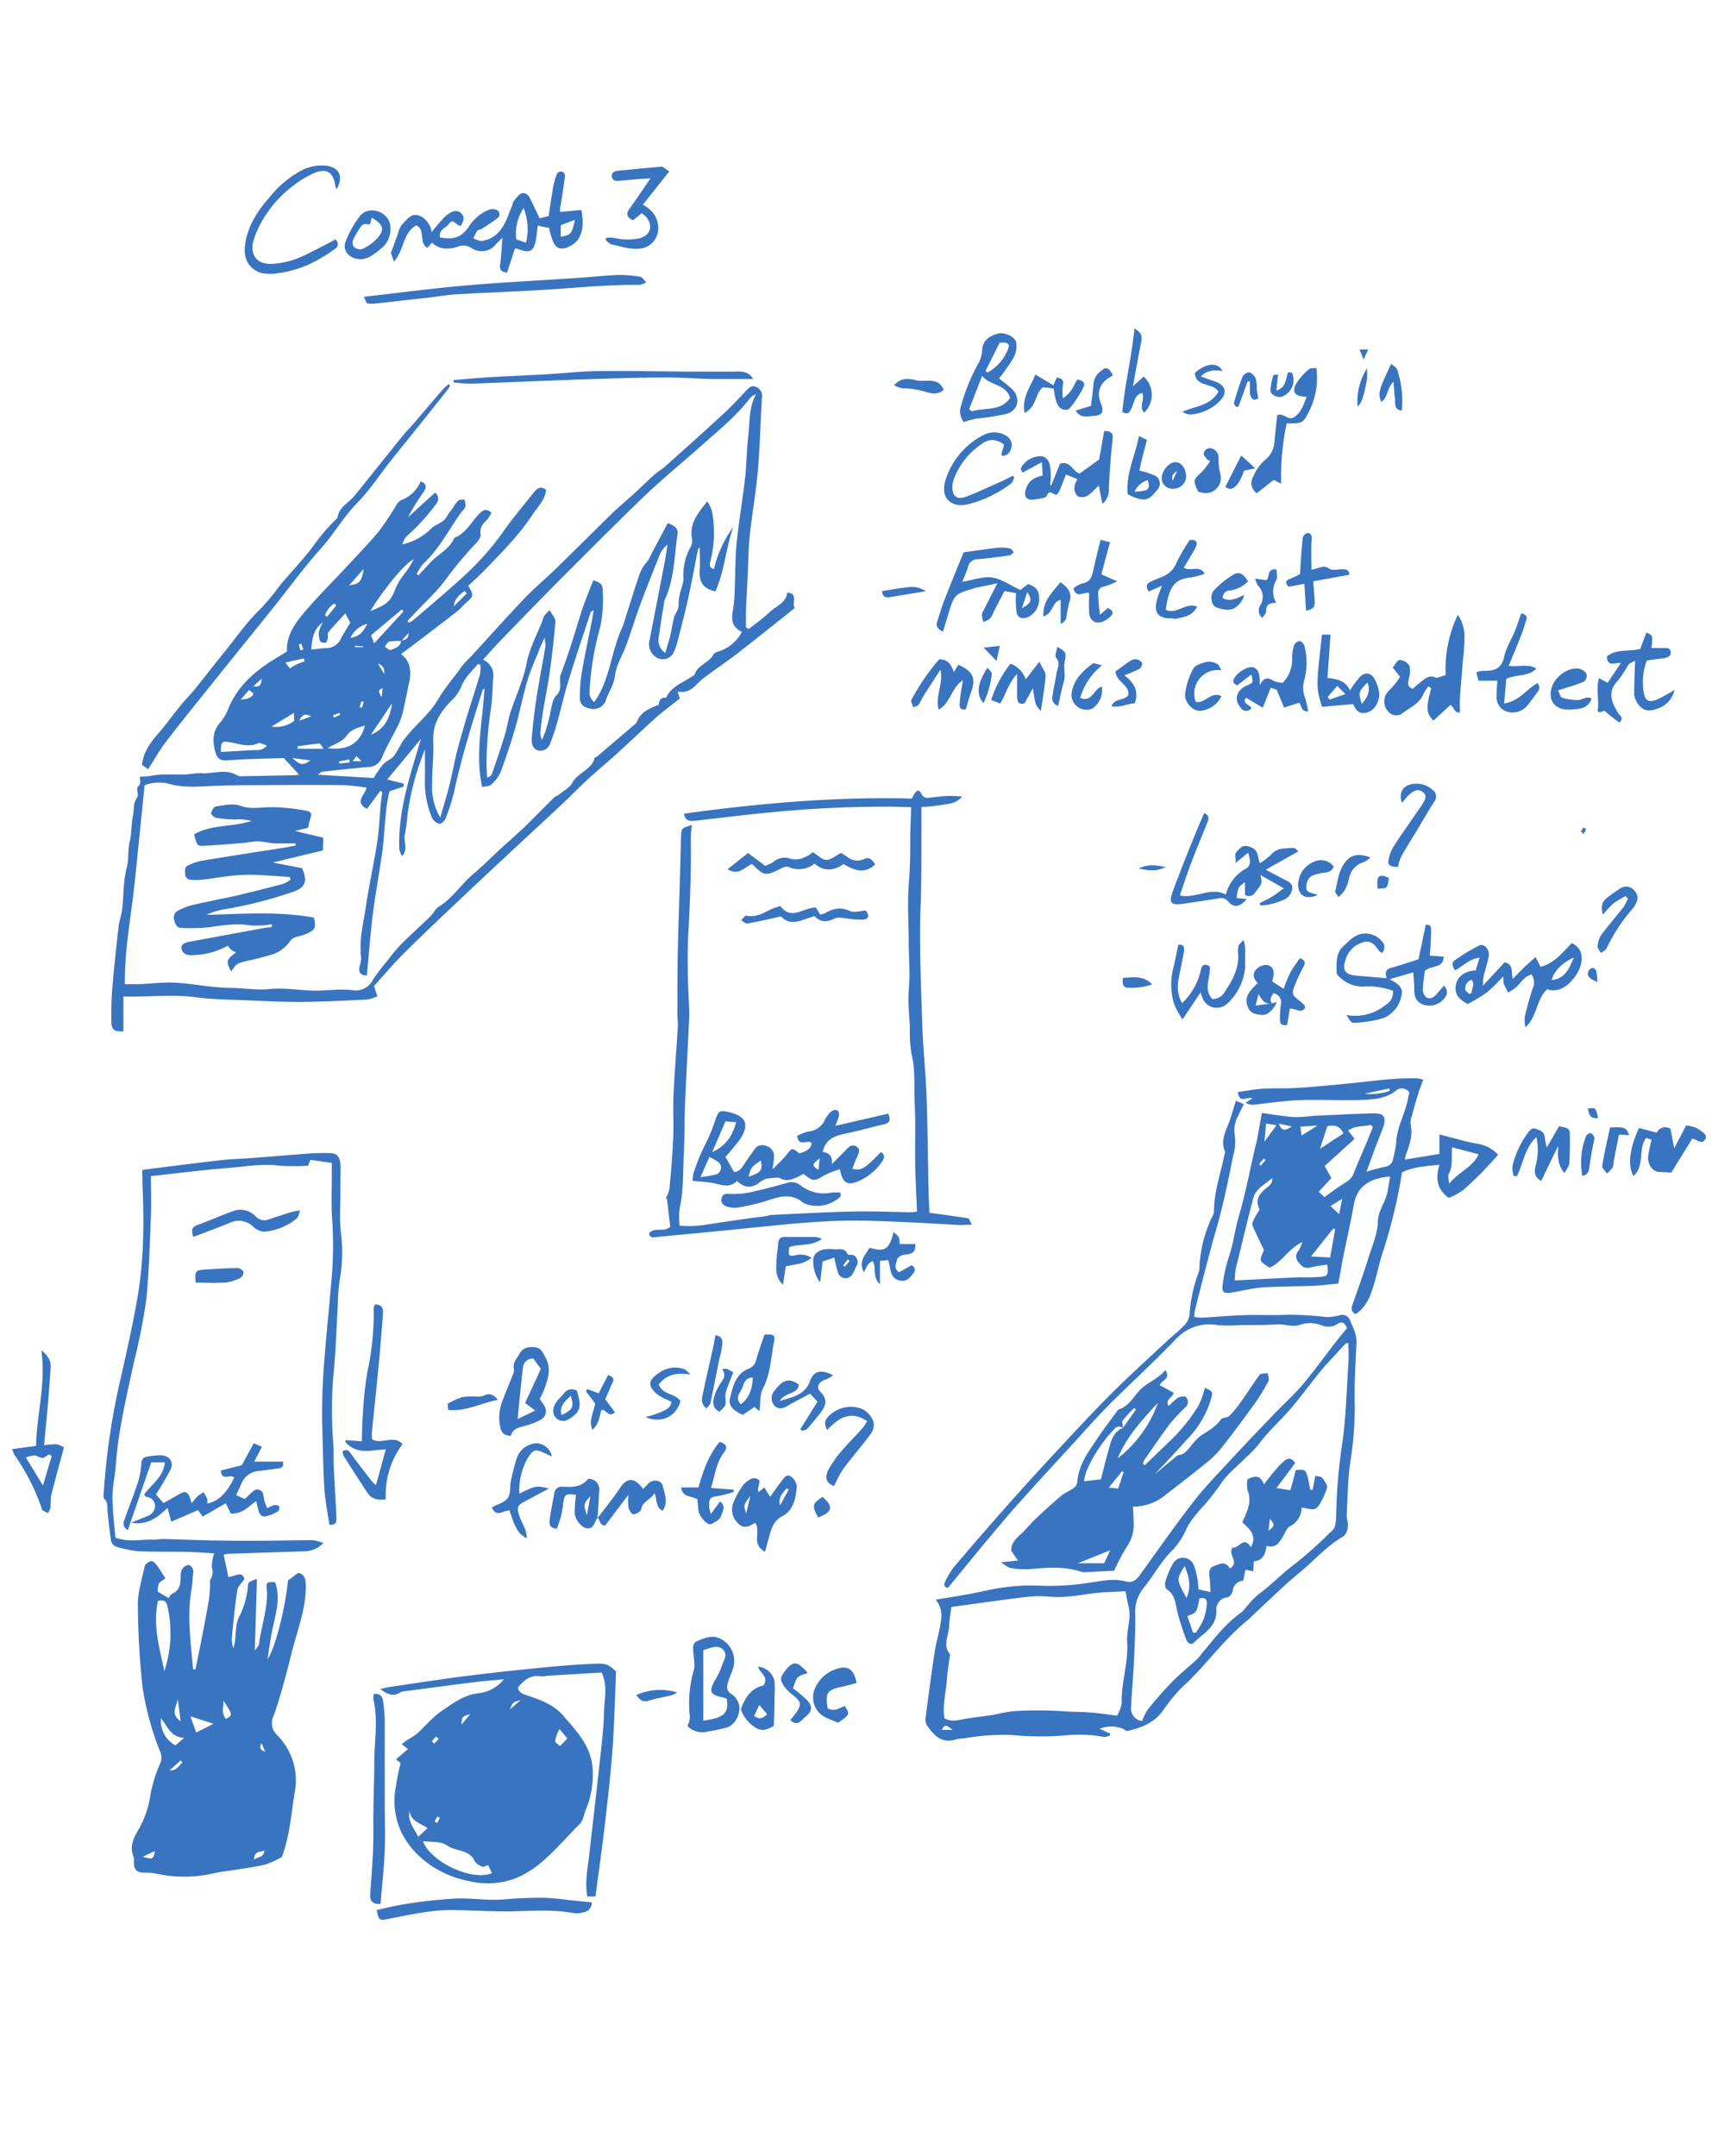 <svg id="Layer_1" data-name="Layer 1" xmlns="http://www.w3.org/2000/svg" width="367.2" height="460.8" viewBox="0 0 367.2 460.8"><title>Artboard 1</title><path d="M160,134.42a46.94,46.94,0,0,0,4.46-3.56c1.33-1.34,3.54-1.9,3.81-4.23,2.46.25.88,2.25,1.6,3.32-3.94,3.12-7.85,6.28-11.82,9.36-2.26,1.75-4.62,3.36-6.92,5.06a14.52,14.52,0,0,0-2,1.66c-1.1,1.17-2.24,2.16-4.3,1.77l.48,1.47c-1.6,1.28-3.36,2.57-5,4-2.74,2.44-5.38,5-8.1,7.47-2.18,2-4.45,3.86-6.62,5.85-1.75,1.6-3.4,3.32-5.12,4.95-2.49,2.35-5,4.66-7.52,7-4.2,3.91-8.41,7.81-12.58,11.75-4.65,4.39-9.31,8.77-13.86,13.26-2.33,2.3-4.44,4.84-6.57,7.18l.73,2.18a8.84,8.84,0,0,1-2.21.71c-4.76.23-9.53.46-14.29.51-3.6,0-7.2-.17-10.8-.33-3.86-.17-7.75-.17-11.57-.68-5.1-.68-10.14,0-15.43-.17v7.46c-1.9.13-2.56-.35-2.57-2.12,0-2.28,0-4.57.18-6.84.37-4.47.86-8.93,1.36-13.38.14-1.25.63-2.47.77-3.72.34-3,.22-6.12,1-9,.47-1.85.16-3.67.61-5.48s.32-3.76.7-5.59c.27-1.28,0-2.66.91-3.88.38-.51-.26-1.93.14-2.27.83-.71.36-1.45.46-2.16a17.3,17.3,0,0,0,2.45-.17c2.23-.47,4.48-.21,6.72-.27,1.37,0,2.75-.36,4.1-.28,2.52.15,5.14-1.06,7.58.51a2.33,2.33,0,0,0,1.2.13l10.86-.22c.29,0,.59-.06,1.08-.11L60.66,162c-3.65.13-7.88.18-12.09.5-1.37.1-2.08-.34-2.43-1.45-.71-2.25-.88-4.47.79-6.49a10.18,10.18,0,0,0,1.7-2.69c2-5.19,5.93-8.58,10.56-11.32.71-.42,1.4-.86,2.15-1.32-.19-3.68,2-6.35,4.17-8.91,2.41-2.79,5-5.4,7.55-8.1,2.66-2.86,5.39-5.67,7.91-8.66a62.46,62.46,0,0,0,3.67-5.5,3.12,3.12,0,0,1,1.14-1.2,7,7,0,0,0,4.12-4c1.31.54,1.31,1.3.7,2.2a47.22,47.22,0,0,0-3.4,5.49l5.8-5.27a1.68,1.68,0,0,1,.13,2.53A42.71,42.71,0,0,1,87,114.53a4.08,4.08,0,0,0-1,1.81A12.39,12.39,0,0,0,92,113.11c1-1.09,2.81-1.3,3.57-2.82a13.91,13.91,0,0,1,1.23-1.72A8.41,8.41,0,0,1,97.92,107c.3-.26.87-.19,1.33-.27a3.89,3.89,0,0,1,.22,1.53c-.14.51-.66.9-1,1.37-2.6,3.67-4.63,7.75-8,10.85a10.38,10.38,0,0,0-1.42,2.18l.38.3c.8-.86,1.62-1.71,2.4-2.59,1.68-1.89,4.23-2.92,5.27-5.42,2.6-1,3.69-3.6,5.57-5.37.91-.85,1.49-.71,2.4,0a10.17,10.17,0,0,1-1.08,1.61c-.83.84-1.55,1.58-1.27,3,.11.55-.46,1.39-.95,1.88a82.56,82.56,0,0,0-6.87,8.27c-1.84,2.37-4.09,4.42-6.16,6.62l-1.65,1.74.3.38a6.45,6.45,0,0,0,1-.6c3.49-3,7-5.93,10.42-9.05a60.33,60.33,0,0,0,8.7-9.73c2-2.88,4.28-5.57,6.47-8.32.67-.84,1.44-1.7,2.74-.7-.19,2.15-1.79,3.6-2.88,5.28a47.94,47.94,0,0,1-4.21,5.46c-2,2.27-4.12,4.44-6.23,6.61-1.08,1.11-2.23,2.14-3.32,3.18,1.19,1.93,1.13,2.22-.25,3.42-.78.68-1.45,1.51-2.27,2.15-3.88,3-7.8,6-11.84,9,2.07,1.57,2.23,3.81,1.7,6.24-.5,2.24-.91,4.51-1.46,6.74a13.45,13.45,0,0,1-1.1,2.68c-1.06,2.13-2.27,4.18-3.2,6.36a3.1,3.1,0,0,1-2.95,2.13c-3.3.26-6.59.65-9.88,1-.18,0-.35.24-.9.64l11.94.7a24.84,24.84,0,0,1,2-2.9c.64-.71,1.69-1.06,2.31-1.78a23.65,23.65,0,0,0,1.61-2.72c2.26-3.46,5.8-5.86,7.88-9.45,1.42-2.46,3.33-4.56,4.93-6.88a21.34,21.34,0,0,1,2-2.16c3.82-4.16,7.58-8.38,11.48-12.47,2.15-2.25,4.55-4.25,6.78-6.42,4-3.88,7.91-7.83,11.9-11.71,1.52-1.48,3.16-2.82,4.73-4.25s2.82-2.68,4.27-4c.78-.69,1.7-1.21,2.48-1.91,4.12-3.68,8.25-7.36,12.31-11.11,1.78-1.65,3.44-3.43,5.11-5.2.56-.59,1.1-1,1.91-.63a2,2,0,0,1,1.3,2.12c-.34,5.24-.43,10.5-.88,15.73-.4,4.62-1.23,9.21-1.73,13.83-.29,2.69-.3,5.41-.43,8.12s-.29,5.57-.4,8.36c0,1.06,0,2.13,0,3.2ZM85.78,137a12.26,12.26,0,0,0-2.51.1c-.41.1-.71.71-1.05,1.09.44.26,1,.83,1.29.71.93-.37,2.1-.62,2.23-2,.88-.12,1.65-.38,1.58-1.62Zm67.11-10.62c-2.94-.64-3.47-2.34-3.33-4.55.1-1.62,0-3.24,0-4.87a1,1,0,0,0-.42.66c-.69,3.47-1.32,6.95-2.08,10.4-.66,3-1.46,6-2.23,9a11.43,11.43,0,0,1-1,2.7,2.58,2.58,0,0,1-3.77.61,3.38,3.38,0,0,1-1.18-3.74q1.6-8.19,3.17-16.39c.24-1.26.42-2.54.63-3.81a5,5,0,0,0-1.69,2.24c-1.43,3.56-2.86,7.13-4.2,10.73-1,2.75-1.86,5.58-2.86,8.34-.8,2.2-2.17,4.29-2.45,6.54s-1.5,3.74-2.07,5.66a2.85,2.85,0,0,1-3.15,1.58c-1.71-.37-2.36-1-2.33-2.55a34.69,34.69,0,0,1,.41-5.15c.61-3.54,1.37-7.06,2.06-10.59.17-.85.3-1.7.48-2.79-.4.29-.6.35-.64.47-1.62,4.94-3.28,9.86-4.81,14.83-.88,2.85-1.51,5.77-2.32,8.64a45.2,45.2,0,0,1-1.65,4.88,2.24,2.24,0,0,1-1.36,1.14c-1.62.39-2.63-.72-2.44-2.72.26-2.81.56-5.63,1-8.42.58-3.72,1.3-7.42,1.93-11.13a8.2,8.2,0,0,0-.23-1.78c-.59,1.35-1,2.15-1.28,3-.81,2-1.74,4.06-2.35,6.16-1,3.32-1.63,6.73-2.59,10.06s-2,6.38-3.15,9.5a7.87,7.87,0,0,1-2,2.65c-.38.36-1.13.33-1.93.53-1.58-7.23.15-14.11.47-21.13-.21.23-.35.32-.39.45-2.24,7.12-4.48,14.24-6.05,21.55a42.8,42.8,0,0,1-1.86,5.86c-.18.49-.94,1.19-1.3,1.11a2.46,2.46,0,0,1-1.58-1.25,19.77,19.77,0,0,1-1.54-8.14c.06-2,0-4.07,0-6.54-.65,1.83-1.22,3.27-1.67,4.75s-.87,3-1.21,4.52-.57,2.91-.79,4.37a45.35,45.35,0,0,1-.61,4.64c-.37,1.42.83,3-.59,4.58a5.52,5.52,0,0,1-.6-1.48c-.29-8.2,2.31-15.81,4.64-23.6l-7.22,8.69,3.52.87v.65l-3.05,1c-1,4.21-.93,8.68-1.54,13.05s-1.44,8.77-2,13.18-.85,8.77-1.27,13.13c-1.53,0-1.77-.8-1.6-1.82a7.12,7.12,0,0,0,.38-1.9c-.5-3.75.46-7.37,1-11,.68-4.58,1.7-9.11,2.41-13.69.42-2.72.52-5.49.77-8.23.08-.85.22-1.7.33-2.55L81.3,169l-2.87,3.87c-2.76-1.48-.44-2.93-.07-4.53a45.47,45.47,0,0,0-4.72-.54c-5.85-.07-11.7-.05-17.55,0-3.62,0-7.24,0-10.86.17-3,.14-5.89.38-8.82-.38a8.66,8.66,0,0,0-5.5.22c-.73,7.15-1.43,14.18-2.17,21.21S26.6,203,26.69,210.34c1.11,0,2,0,2.89,0,2.65-.11,5.32-.47,8-.32,3.81.21,7.6,1.06,11.41,1.1,2.88,0,5.73.54,8.66.25s5.95.2,8.92.33,5.94-.49,9-.05a4.07,4.07,0,0,0,4.07-2.15A41,41,0,0,1,83,205.07a37.37,37.37,0,0,1,2.6-3.14c2.11-2.1,4.32-4.08,6.45-6.16.64-.62,1-1.6,1.74-2,3-1.85,4.79-4.84,7.39-7,2-1.68,3.82-3.53,5.73-5.29s3.75-3.33,5.55-5.07c2-2,4-4,6-6,.22-.22.6-.28.85-.48,1-.84,2.41-1.52,3-2.61,1.18-2.22,4.13-2.76,4.79-5.35,0-.1.3-.12.42-.22q4.23-3.58,8.44-7.18a1.75,1.75,0,0,0,.32-.64c.74-1.71,2.31-2.38,3.87-3.06.23-.1.66-.18.66-.29.06-1,.5-1.57,1.58-1.47,1.06-2.38,3.44-3.16,5.4-4.46.25-.17.62-.32.7-.55.68-2.06,3.12-2.43,4-4.25.15-.3.66-.46,1-.59a8.53,8.53,0,0,0,5.08-4.22c-2.07-1-2.32-2.57-1.93-4.53a27.89,27.89,0,0,0,.38-4.14c.16-3.44.09-6.91.43-10.33.46-4.64,1.28-9.25,1.8-13.89.35-3.08.34-6.21.71-9.29.34-2.86.09-5.86,1.63-8.59a2.73,2.73,0,0,0-1.29.84c-3,3.91-6.8,6.92-10.41,10.16-4,3.56-8.13,6.92-12,10.6-6.16,5.91-12.17,12-18.19,18-4.4,4.43-8.74,8.92-13.08,13.41-1.13,1.17-2.19,2.4-3.38,3.71a3.59,3.59,0,0,1,2.17,3.86c-.16,2.29-.16,4.61-.53,6.87a85.66,85.66,0,0,0-.89,11.26c0,1.07.08,2.14.12,3.21.63-.22.89-.45,1-.73,1-2.85,2-5.7,2.84-8.57.46-1.48.64-3,1.11-4.51,1.16-3.6,2.82-7.08,3.53-10.76.67-3.47,2.48-6.38,3.56-9.62.16-.49.67-.86,1.3-1.64.53,1,1.3,1.75,1.25,2.45-.23,3.3-.64,6.6-1.07,9.89-.62,4.71-1.79,9.34-2.14,14.09a4.56,4.56,0,0,0,.35,1.38,27.71,27.71,0,0,0,1.6-5c.42-1.58.48-3.58,1.5-4.6,1.53-1.53.3-3.22,1-4.65a9.41,9.41,0,0,0,.32-.92c1.58-4.12,2.76-8.37,4.11-12.56.69-2.15,1.6-4.22,2.44-6.42,1.23.43,2,.67,2,2a29.56,29.56,0,0,1-.52,8A62.14,62.14,0,0,0,126,147.86a2.62,2.62,0,0,0,1,2.19c.32-.47.56-.79.76-1.14,2.64-4.51,3-9.81,5.11-14.53.55-1.26.89-2.61,1.32-3.93.75-2.31,1.44-4.63,2.24-6.91a8.7,8.7,0,0,1,1.46-3,5.93,5.93,0,0,0,1-1.45c1.23-2.45,2.54-4.86,3.84-7.3,1.31.53,2.28,1,2.08,2.38-.71,4.71-.66,9.58-2.72,14a3.7,3.7,0,0,0-.2,1c-.36,2.26-.77,4.51-1.05,6.78a3.27,3.27,0,0,0,1.35,3.58c.36-1.25.71-2.31,1-3.39.32-1.35.52-2.73.84-4.08.24-1,1.1-1.67,1-2.91a12.57,12.57,0,0,1,.65-3.52,9,9,0,0,0,.41-1.8,12.44,12.44,0,0,1,1.33-6.6,3,3,0,0,0,.52-1.88c-.72-3.33,1.14-5.58,3.23-8.21a9,9,0,0,1,1,2.08,24.88,24.88,0,0,1-.3,10.61c-.21.73-.45,1.4.72,1.8a24.82,24.82,0,0,1,4.14-9C155.12,117.09,154.91,122,152.88,126.42ZM94.1,174.69c.72-2.49,1.4-4.65,1.95-6.84s1-4.62,1.54-6.9c.64-2.53,1.36-5,2.11-7.54.93-3.11,2-6.2,2.89-9.32a8.47,8.47,0,0,0,.11-2l-.56-.19c-1.17,1.47-2.71,2.79-3.38,4.46a8.88,8.88,0,0,1-2.07,3.18c-2.46,2.42-4.25,5.06-4.09,8.79.13,3.1-.26,6.22-.25,9.32A12.62,12.62,0,0,0,94.1,174.69ZM69,133c-2.07,1.49-2.32,3.64-2.46,5.81,1.06-.1,2.13-.24,3.19-.3a3.41,3.41,0,0,0,3.13-2c.59-1.16,1.31-2.25,2-3.43l-1.05-2c-1.38,1.52-2.56,2.75-3.64,4.07-.23.28,0,.88-.13,1.32s-.26.91-.41.91c-.42,0-1.13-.11-1.22-.36a4.39,4.39,0,0,1-.23-2.09A8.74,8.74,0,0,1,69,133Zm10.18-2.43c3.17-1.21,4.13-1.88,5.09-4.1a12.78,12.78,0,0,1,2.28-3.94,18.91,18.91,0,0,0,1.87-3C86.59,120.32,82.08,125.82,79.16,130.56ZM70,159.89c4.44.57,7-1.11,8-4.83-1.52.46-3,.82-3.9,2.15S71.7,158.89,70,159.89Zm-22.77.81,3.38-.19,3.19-.19c1-.07,2.22.26,3.24-1-.8-.23-1.45-.66-1.82-.49-2,.94-4,.16-5.92-.18S47.2,158.5,47.22,160.7Zm39-30-.34-.46-6.59,5.53.67,1.72Zm-2.44,19.6L79.28,157C82.19,155.87,83.29,153.59,83.79,150.35Zm-21,2.08-4.75,2.89a6.35,6.35,0,0,0,4.72-1.12C63,154,62.82,153.39,62.82,152.43Zm6.39,7.64c-.4-.49-.69-1.13-.95-1.11-1.55.12-3.09.38-4.64.59l0,.52Zm5.68-23.69c1.79-.28,2.66-1,3.62-3A5.35,5.35,0,0,0,74.88,136.38Zm-9.76,4.94-.18-.56-3.91.88.93,1.25c.58-.34,1-.64,1.53-.88S64.57,141.55,65.12,141.32Zm9.54-16.18c2.21-.27,2.68-.8,3.08-3.52ZM62.48,162c1.76,1.59,2.21,1.61,3.91.51Zm-11-12.53c1.55,0,2.63-.54,2.65-1.33l-.93-.66Zm48.3-22.66-.48-.51c-1.06.82-2.18,1.59-2.28,3.27ZM69.47,131.5l.43.32,2-2.45-.45-.38A4.62,4.62,0,0,0,69.47,131.5Zm5.28,31.42-.12-.63-2.17.44.08.46ZM64,154l2.48-.88C65.47,152.54,64.65,152.43,64,154ZM82.1,144c.09-.76.13-1.58-1.34-2.22Zm-5.24,7.11.47.16.43-1.23-.49-.17Zm4.55-2.18c.11-.12.2-.17.21-.23.06-.52.1-1,.16-1.63C80.35,147.55,81.37,148.24,81.42,148.94Zm-27.27-2.25c1.68.23,1.61-.5,1.8-1.64Zm23.15,16-1.13-1.08-.79,1.08ZM64.36,137.55l-.5.19L64.2,139l.64-.22Zm6.78,15.33.25.51,1.32-.63-.18-.39ZM75.86,138v.29h1.78v-.16Z" fill="#3974c0"/><path d="M24.65,328.59c2.85,1.07,5.47.36,8.06.45.8,0,1.6-.15,2.4-.13,3.12.07,6.23.22,9.35.28s6,.11,9.06.1c4.43,0,8.85-.12,13.28-.14a11,11,0,0,1,2.33.61A5.76,5.76,0,0,1,65,331.53l-16.3.54a5.4,5.4,0,0,0-.89.21l1,4.73c1.38,0,2.9-1.49,3.43.44-.61.91-1.4,1.59-1.52,2.38-.49,3.24-.8,6.5-1.13,9.76a6.54,6.54,0,0,0,.28,2.68c.1-.39.23-.77.3-1.16.31-1.92.11-4.12,1-5.68a16.86,16.86,0,0,0,1.52-4.39,15.74,15.74,0,0,0,.3-2.14c.11-.81.11-.81,1.93-1.46l-.46,15.33c.48-.74.87-1.07.91-1.44.48-4,2-7.75,1.65-11.83-.13-1.39,0-1.42,1.77-1.37,1.2,3.27.22,6.43-.47,9.63-.45,2.07-.72,4.17-1.15,6.79,1.6-1.94,3.9-11.34,4.38-16.79l2.2-1.64c1.15.34,1.57,1,1.6,2.46.13,5.11-1.79,9.76-3,14.58-.61,2.55-1.29,5.08-2,7.6-.57,2-1.18,4.06-1.9,6a3.46,3.46,0,0,0,.73,4A13.68,13.68,0,0,1,63,383c-.76,4.61-1.06,9.3-2.74,13.85a19.05,19.05,0,0,1-3.53,1.62c-2.29.56-4.66.84-7,1.22-1.28.21-2.59.31-3.85.61a28,28,0,0,1-12.71.07,11.66,11.66,0,0,0-2.2-.16c-1.85,0-2.43-.67-2.34-2.59a1.72,1.72,0,0,0-.06-.73c-1-2.37.08-4.3,1.23-6.23a20.81,20.81,0,0,0,2.39-7.35,31.77,31.77,0,0,1,2.07-6.51,3,3,0,0,0-.05-2.5,61.42,61.42,0,0,1-3.74-13.72,169.92,169.92,0,0,1-1-17.2c-.11-2.87.85-5.8,1.46-8.67.1-.46.89-1,1.43-1.08.35-.06.92.54,1.23,1,.63.83,1.15,1.75,1.76,2.68-.54.42-1.15.69-1.41,1.15a4.66,4.66,0,0,0-.2,1.71L36,341.52c.27-.32.47-.78.81-.92,1.57-.66,1.75-2,1.79-3.43,0-1.18.12-2.33,1.68-2.75a1.54,1.54,0,0,1,1,1.85c-.15,1.14-.15,2.31-.35,3.44-1,5.72-.13,11.36.33,17l.52.05c.42-2.09.86-4.18,1.27-6.27.56-2.91,1.13-5.82,1.63-8.75a30.92,30.92,0,0,0,.22-3.14c0-.38-.08-.87.11-1.12a2.79,2.79,0,0,0,.26-2.51,9.87,9.87,0,0,1,.5-3c-1.82-.1-3.74-.27-5.65-.31-3.45-.07-6.91,0-10.36-.13a25.22,25.22,0,0,1-5-1,1.73,1.73,0,0,1-1-1.16c-.34-2.08-.55-4.19-.77-6.29-.1-1,.15-1.95-.71-2.76-.25-.24-.12-.92-.1-1.39a151,151,0,0,1,3.67-24.61c1.37-6.1,2.75-12.2,3.76-18.36a93.93,93.93,0,0,0,1-12.54c.12-4.26-.13-8.54-.21-12.81a3.11,3.11,0,0,1,.09-.61c5.64-.7,11.22-1.43,16.81-2.06,2.35-.27,4.72-.31,7.07-.49,3.65-.28,7.29-.61,10.94-.87a51.06,51.06,0,0,1,5.16-.15c1.52,0,2.1.69,2.29,2.32a23.28,23.28,0,0,1,0,2.7q0,1.9,0,3.81c0,1.62-.09,3.24-.08,4.86a30.33,30.33,0,0,0,.2,3.42,33.9,33.9,0,0,1-.32,10.3,41.36,41.36,0,0,0-.35,4.92c-.32,5.23-.44,10.48-1,15.68a91.85,91.85,0,0,0,.07,14.65c.07,1.47,0,3,.06,4.43.17,3.52.39,7,.56,10.56,0,.86.22,1.91-1.5,1.78-.37-2.57-.91-5.15-1.07-7.74-.28-4.44-.32-8.89-.45-13.34-.3-10.08,1.06-20.05,1.86-30.06a84,84,0,0,0,.28-13.81c-.27-3.2-.09-6.43-.11-9.65,0-.9,0-1.8,0-2.74l-4.57-.64-.51,1.25a45,45,0,0,1-6,0c-3.65-.51-7.22.18-10.8.46-5.56.43-11.11,1.15-16.77,1.76,0,2.74.1,5.59,0,8.44-.25,6-.39,12-1,18a123.79,123.79,0,0,1-2.52,12.82c-1.61,7.46-3.44,14.88-4,22.54-.15,2.29-.71,4.56-.7,6.84C24.05,322.85,24.44,325.78,24.65,328.59Zm10.48,28.55a25.83,25.83,0,0,0,.63-14c-.22-1-.87-1.27-2-1C32.62,347.32,34.1,352.23,35.13,357.14Zm-.73,10.07A6,6,0,0,0,37.48,373l1.9-1.61C36.44,371.29,35.81,368.88,34.4,367.21Zm6.3-.41,1.24,3.46,3.69-1.87Zm7.08-3.34c0,1.31-.52,2.71.51,3.9C49.77,366.55,49.77,366.55,47.78,363.46Zm-9.17,4.38L38,363.09C37.82,364.61,36.27,366.24,38.61,367.85Zm15.67,29.6c1-.75,2.09-.41,2.24-2C55.65,395.95,54.41,395.33,54.29,397.45Zm-23.77-.63c2.12.63,2.34.52,2.6-1.24ZM39,376.64l-.41-.41-2.35,2.14C37.69,378.45,38.22,377.4,39,376.64Zm16.89-4.13c-.34.77-.52,1.47.78,1.83Z" fill="#3974c0"/><path d="M127,355.57c-3.94.15-7.87.5-11.79.88-5.22.52-10.44,1.08-15.65,1.74s-10.57,1.5-15.84,2.27c-.82.11-1.62.33-2.42.5,1.36,1.06,2.63,1.74,4.14.78a3,3,0,0,1,1.18-.31c4.89-.65,9.78-1.31,14.67-1.92,2.13-.27,4.27-.42,6.41-.63a8,8,0,0,1-5.58,3c-3,.38-5.33,2.15-7.67,3.74-2,1.36-3.57,3.3-5.38,4.93a14.16,14.16,0,0,1-1.85,1.2c-.44.3-.88.61-1.37,1l1.35,1.06L84.62,376l1,.76a59.2,59.2,0,0,0-1.26,6.76c-.43,6.35,2.33,11.23,7.38,14.9a22,22,0,0,0,8.54,3.6,17,17,0,0,0,9.93-.61,20.69,20.69,0,0,0,6-3.84c2.82-2.45,5.18-5.27,7.81-7.86a4.71,4.71,0,0,0,.77-1.67c.13-.32.17-.68.3-1a19.31,19.31,0,0,0,1.55-9.33c-.38-4.63-3.44-7.8-6.26-11.06-2-2.3-4.77-3.35-7.56-4.26-1-.32-1.85-.61-2.14-1.69,1.29-1.65,2.72-2.85,5-2.43a5.52,5.52,0,0,0,1.22-.14l11.69-.69c1.3,2.77.62,5.47.54,8.07-.12,4.33-.69,8.66-1.16,13-.63,5.89-1.35,11.76-2,17.66-.33,3-1,6-.45,9.13h1.76c.71-5.43,1.47-10.77,2.09-16.14s1.21-10.54,1.58-15.82.5-10.74.72-16.16C130,355.71,129.72,355.46,127,355.57Zm-26.47,10.72-1.89,2.29C98.74,366.86,98.74,366.86,100.58,366.29Zm-7.33,4.81.56.53c-.31.35-.63.69-.95,1l-.53-.48ZM94,388.49c-.19.37-.36.74-.54,1.11l-.57-.3.58-1.08ZM87.53,387c.32,2.36,2.38,2.59,3.85,3.71l-2,1.84C88.59,390.77,87.07,389.41,87.53,387Zm2.85,6.46c1.73.26,3.89,0,5.17.93,1.86,1.35,4.72.78,5.87,3.3a3.27,3.27,0,0,0,1.64,1.23c.28.12.74-.17,1.29-.31l.79,1.7C100.94,402.11,92,397.94,90.38,393.43Zm29.21-23.94,1.68,2-1.57,1.64c-.37-.37-1.08-.76-1.06-1.1A9,9,0,0,1,119.6,369.49Zm-8.36-6.12-2.24,1.9C109.6,363.79,109.6,363.79,111.24,363.37Z" fill="#3974c0"/><path d="M292.08,250.42a38.09,38.09,0,0,1,3.68-1c1.11-.2,1.81-.6,2-1.81a29,29,0,0,0,.64-3.12c.05-3.52,2-6.53,2.58-9.88.07-.4.17-.79.25-1.13a1.92,1.92,0,0,0-3-.28c-2.14,1.62-4.77,1.78-7.29,1.87-4.43.16-8.88-.11-13.31.05-3.18.11-6.34.63-9.51.95a3,3,0,0,1-1.89-.39l1.45-.93c-1-.53-2.82,1.31-3.09-1.37,1.8-.25,3.55-.6,5.32-.71,2.6-.15,5.23,0,7.83-.2,3.78-.25,7.54-.62,11.31-1,4.65-.46,9.29-1.17,14-1a7.13,7.13,0,0,1,1.15.27c-.35,1-.7,1.84-1,2.72-.5,1.65-1,3.31-1.41,5a3.84,3.84,0,0,0-.31,1.67c.54,2.38-.18,4.53-1,6.68a6.06,6.06,0,0,0-.19,1l7.37-1.2v-4.17l1.81.48c2,.5,4,1.1,6,1.46a7.77,7.77,0,0,1,4.73,2.38,73.81,73.81,0,0,1-7.54,7.64,16.85,16.85,0,0,1-3,1.61c-2.64-1.9-2.82-4.22-2-7.11-2.85.37-5.53.42-8,1.64a111,111,0,0,1-4.08,17c-.73,2.16-1.18,4.43-1.82,6.62-.75,2.56-1.6,5.09-4,6.69-1.19-.6-.9-1.45-.54-2.46,1.18-3.29,2.33-6.6,3.39-9.94.76-2.41,1.83-4.86,1.88-7.3s1.69-4.31,2.1-6.58c.18-1,.34-2,.54-3.15-.67.08-1,.11-1.29.16-3.45.57-5.84,2.19-6.49,5.93s-1.54,7.52-2.29,11.28c-.34,1.69-.6,3.39-1,5.5-1.56.16-3.38.42-5.2.5-3.67.16-7.35.1-11,.35-2.19.15-4.35.74-6.53,1.08-1.76.27-2.23,0-2-1.68a32,32,0,0,1,1.4-6.17c.91-2.69,1.2-5.51,2-8.24,1.49-5.09,2.48-10.32,3.68-15.5,0-.16.13-.31.16-.47.38-2.11.76-4.21,1.13-6.3,2.47.32,4.71.72,7,.88a36,36,0,0,0,4.12-.28c4.16-.19,8.32-.41,12.48-.52,2.61-.07,3.12.74,2.22,3.33C294.23,244.42,293.11,247.53,292.08,250.42ZM270.16,267.2c-.92-2-1.76-3.62-2.47-5.35-.14-.35.15-.94.36-1.36.33-.66.75-1.28,1.17-2-1-2-.09-3.37,1.44-4.59.61-.49,1.35-.88,1.27-2.11-1.66,1.37-3.52,2.26-4.05,4.26-1.33,5.09-2.56,10.2-3.8,15.31a13.88,13.88,0,0,0-.15,2.28l1.85-.08c4-.2,8-.42,12-.6a40.52,40.52,0,0,0,4.39-.07c1.37-.21,1.86-.06,1.51-2.6a23.53,23.53,0,0,0-3.5.56c-1.32.41-2-.27-2.69-1.14a1.78,1.78,0,0,1,.1-2.46,9.14,9.14,0,0,0,.78-1.82c-3.06,1.48-4.38,4.35-7,5.48C269.09,269.51,269.09,269.51,270.16,267.2Zm23.27-26.31-.43-.5c-1.57.47-3.34.06-4.83,1.25l1.35,1.75-6.38,5.8,1.43,2.58-2.72,2.91,1.22,1.15c1.65-1.15,3-2.19,4.48-3.1a3.7,3.7,0,0,0,1.76-1.91c.77-2.07,1.71-4.08,2.56-6.11C292.41,243.45,292.91,242.17,293.43,240.89Zm16.94,4.3c-.2,2.16.24,4-.73,5.73-.21.37,0,1,.1,2.05,2.07-2.55,5-3.5,6.31-6.28Zm-30.17,23.33,4.09.22,1.08-6-.39-.2Zm1.93-23,5-3.28c-.84-1.93-2.28-1.76-3.43-1.56ZM270.26,244l2.57-3.53-2.22-.36Zm11.35-3.46-3.67.25.26,1.89Zm4.61,18.93.66-3.29-2.5,1.58Zm5.48-25.75a11.73,11.73,0,0,0,5.36-.6l-.1-.51Zm-15.6,7-2.76-.58C274,241.93,274.88,241.58,276.11,240.71Zm-5.59,7.2-.39-.33-1,1.18.38.33Z" fill="#3974c0"/><path d="M287.91,283.84c-.47-1-1-1.63-2.08-.87a3.58,3.58,0,0,1-3.46.22,6.69,6.69,0,0,0-4.23-.15c-1.79.72-3.38-.09-5.05,0-2.69.19-5.41.11-8.11.15a32.69,32.69,0,0,1-4.84,0,9.62,9.62,0,0,0-8.87,3.07c-4.47,4.62-9.21,9-13.76,13.5-2.56,2.56-5,5.28-7.41,7.95-4.11,4.48-8.24,8.95-12.29,13.48-2.42,2.7-4.74,5.48-7.06,8.26-2.73,3.27-5.41,6.58-8.12,9.88-.77-.08-1-.53-.66-1.18a16.79,16.79,0,0,1,1.85-3.18q5.84-6.88,11.83-13.63,4.94-5.58,10-11c3.85-4.14,7.69-8.3,11.68-12.3,3.83-3.83,7.85-7.47,11.8-11.17,1.32-1.24,2.77-2.35,4-3.65a3.8,3.8,0,0,0,1.12-2.25,31.37,31.37,0,0,1,2-9.21,5.08,5.08,0,0,0,.13-1.14,27.78,27.78,0,0,1,2.8-10.78,2.1,2.1,0,0,0,.29-.92c0-4.23,1.45-8.2,2.28-12.28,0-.16.14-.35.09-.48-1.13-2.61.4-4.78,1.13-7.09.38-1.21.75-2.42,1.18-3.81l1.7.69c-.46.94-.88,1.73-1.22,2.55a6.17,6.17,0,0,0-.7,4.21,10.62,10.62,0,0,1-.38,4.38c-.73,3.71-1.49,7.42-2.39,11.09s-2,7.14-2.9,10.72c-1,3.74-1.94,7.48-2.89,11.23a9,9,0,0,0-.13,1.29,8.55,8.55,0,0,0,1.51.19c3-.17,6.08-.44,9.12-.55s6,.08,9-.08a67.07,67.07,0,0,1,8.56.49,10.41,10.41,0,0,0,2.89-.39,1.82,1.82,0,0,1,2.3,1.24c.62,1.5,1.39,2.92,1.31,4.66-.2,4.43-.5,8.88-.37,13.31a75.42,75.42,0,0,1-1,12.47c-.5,3.66-.52,7.39-.72,11.09A3.93,3.93,0,0,0,288,325c.32,1.18-.08,2.91-1,3.42-3,1.73-5.3,4.22-7.84,6.46-1.34,1.19-2.75,2.3-4.08,3.5-2.28,2.08-4.52,4.21-6.77,6.32-.65.61-1.27,1.27-2,1.84-5.11,4.24-8.88,9.77-13.8,14.2a34,34,0,0,0-4,4.94c-1.93,2.55-4.66,3.65-7.65,4.25-.24,0-.54-.33-.83-.46a6.61,6.61,0,0,0-5,0l2.23,1-.05.45a3.28,3.28,0,0,1-1.22.29,29.62,29.62,0,0,0-8.45-.32,64.48,64.48,0,0,1-11.23-.09,48.42,48.42,0,0,0-10.27.71,10,10,0,0,0-1.71.21c-3,1-4.73-.83-6.21-3a2.51,2.51,0,0,1-.29-1.61c.6-4.64,1.22-9.28,1.92-13.91.27-1.77.77-3.51,1.11-5.27.38-2,.81-4.06-.89-6.06,2.52-.42,4.74-.76,7-1.17,2.63-.48,5.24-1.16,7.89-1.49a41.37,41.37,0,0,1,7.37-.33,53.91,53.91,0,0,0,10.54-.62c2.56-.36,5.19-1,7.81-.29,1.45.39,2.29-.29,3.09-1.4,3.73-5.2,7.4-10.44,11.31-15.5,2.37-3.07,5.1-5.87,7.74-8.73,3.17-3.44,6.41-6.81,9.64-10.19,2-2.07,4.13-4,6-6.16,2.58-3.07,4.93-6.34,7.39-9.51C286.42,285.61,287.17,284.74,287.91,283.84Zm.3,3.22-.53,0c-.72.78-1.45,1.55-2.16,2.33-1.14,1.26-2.33,2.49-3.4,3.81-2.25,2.77-4.33,5.69-6.69,8.35-2.15,2.42-4.57,4.59-6.49,7.24a26.78,26.78,0,0,1-2.69,2.75c-1.81,1.86-3.92,3.43-5.37,5.64-.57.87-1.23,1.69-1.86,2.52-1.74,2.33-4,4.2-5.37,6.88a16,16,0,0,1-2.88,4.54c-2.58,2.47-4.2,5.62-6.41,8.33a8,8,0,0,0-1.71,5.48c.06,3.37-.12,6.74-.28,10.11s-.48,6.73-.64,10.09a2.68,2.68,0,0,0,2.38,2.67,12.51,12.51,0,0,1,1.25-2.51c1.7-2.07,3.44-4.11,5.31-6,1.62-1.65,3.44-3.1,5.15-4.66a12.9,12.9,0,0,0,1.08-1.28c2.6-3.09,5-6.34,8.36-8.71a8,8,0,0,0,1-1.06A21.67,21.67,0,0,1,269,340.7c2.71-1.94,5-4.43,7.67-6.39a87.88,87.88,0,0,0,7.68-6.86,3,3,0,0,0,1-1.29,15.6,15.6,0,0,0,.25-2.91,115.66,115.66,0,0,1,1.19-14.14c.92-5.93,1-12,1.43-18C288.29,289.76,288.21,288.41,288.21,287.06Zm-47.62,53c-1.41.07-2.63.15-3.85.19-4.07.14-8,1.33-12.16,1a24.66,24.66,0,0,0-4.9,0c-5.51.66-11,1.46-16.35,2.18-.19,1.56-.43,2.84-.47,4.12-.07,2-1.41,4,.12,5.9.12.15,0,.48,0,.72-.19,1.46-.46,2.92-.56,4.39-.18,2.91-1,5.8-.57,8.66,1.48.83,2.83.41,4.21.16,2.09-.38,4.21-.57,6.31-.9a41,41,0,0,1,4.06-.77,82.34,82.34,0,0,1,10.75,0c2,.15,3.93.12,5.89.27s3.72.44,5.69.68a8.39,8.39,0,0,0,1-2.68c-.15-4.41,1.46-8.63,1.15-13.07-.18-2.54,1-5.09.28-7.72A30.83,30.83,0,0,1,240.59,340.07Zm-36.95,29.64c-1.63-1.18-1.63-1.18-2.36,0Z" fill="#3974c0"/><path d="M246.8,315.07c1.25-1,2.6-2.19,4-3.32.38-.31.78-.74,1.21-.79,1.24-.14,1.77-1.11,2.49-1.87a13.4,13.4,0,0,1,1.94-2.11c1.62-1.09,3.36-2,4.54-3.65.3-.43,1.32-.3,1.73-.7a21.6,21.6,0,0,0,2.5-3c1.37-1.92,2.62-3.93,4-5.8.28-.36,1.15-.27,1.75-.38.06.59.36,1.3.13,1.74a38.5,38.5,0,0,1-2.82,4.63c-2.4,3.33-4.83,6.62-7.37,9.84a21,21,0,0,1-3.34,3.19c-2.77,2.25-5.58,4.43-8.41,6.6a10.79,10.79,0,0,1-7,2.54c.06,1.2.15,2.4.16,3.6a8.26,8.26,0,0,1-1.53,5.08,38.11,38.11,0,0,0-2.63,5c-2.25.12-4.17.22-6.1.31a2.76,2.76,0,0,1-1-.09c-3.58-1.19-7.22-.88-10.88-.55a17.31,17.31,0,0,1-4.15-.24c-.62-.1-1.16-.65-2.11-1.22l3.67-.39-1.44-2.06c-.05-2,1.45-2.92,2.59-4.08.85-.86,1.61-1.82,2.49-2.64,1.82-1.71,3.65-3.4,5.55-5,.86-.72,2-1.15,2.89-1.83a1.87,1.87,0,0,0,.61-1.24c.27-3.63,2.39-6.39,4.29-9.24,1.22-1.83,2.56-3.57,3.86-5.35.23-.32.47-.78.79-.88,2-.63,3-2.53,4.24-3.9,1.68-1.83,4-2.47,5.63-4.48,1.24,1.94-.7,2.06-1.21,3.24l3,1.64c-.2,1-2,1.43-1.06,2.82a12.36,12.36,0,0,1,1.92-1.75c.47-.28,1.44-.44,1.74-.17a1.47,1.47,0,0,1-.12,2.19,46.1,46.1,0,0,0-3.2,3.4c-1.93,2.55-3.71,5.21-5.54,7.83a3.8,3.8,0,0,0-.33.83l.4.32,5.19-5a38.13,38.13,0,0,0,6.3-7.74,19.25,19.25,0,0,0,1.35-3.79c1.65.68,1.74.79,1.32,2.38a20.48,20.48,0,0,1-5.12,8.61C251.45,310.19,249.06,312.68,246.8,315.07ZM240,305.12c-.63-.26-1.18-.42-1.77.22a30.88,30.88,0,0,0-6,9,13,13,0,0,0-.53,2.23l3.61-.42c.48-1.87,1-4,1.58-6.08s1-4,3.14-4.93l2.78-3.93-.4-.3a28.55,28.55,0,0,0-2.44,2.66C239.73,303.88,240,304.59,240,305.12Zm-1.16,6.6a26.38,26.38,0,0,0,8.66-11.92C244.15,303.4,240.8,307,238.88,311.71Zm-8.45,22.36H236l1.31-2.78Zm6.6-16.17,2,.23,1.16-3.53-.33-.18Z" fill="#3974c0"/><path d="M198.67,259.19c3,.41,5.6.75,8.24,1.18.24,0,.39.63.8,1.36-1.16,0-2,.12-2.85.07-6.46-.39-12.91-.74-19.39-.91-8.16-.22-16.22.62-24.3,1.45-6.87.71-13.74,1.35-20.61,2-.68.07-1.51.43-1.86-.72,1.13-1.56,3.21-.08,4.56-1.48l-.72-6-.29.07a8.13,8.13,0,0,0,.83-2.11c.34-3.6.65-7.21.81-10.82.13-3.1-.07-6.22.07-9.33.22-4.82.62-9.63.91-14.45.06-1-.09-2-.09-2.95,0-4.85,0-9.69.12-14.54s.29-9.57.43-14.36c.09-3,.13-5.92.24-8.87.07-1.8.11-1.8,2.29-2.47-.08,1.09-.23,2.08-.22,3.07.12,6.69-.15,13.38-.52,20.06-.16,2.87-.15,5.75-.11,8.63s.24,5.72.32,8.58c0,1-.08,2.08-.13,3.12-.26,5.4-.56,10.8-.78,16.2-.14,3.52-.06,7-.26,10.56-.22,3.91,0,7.86-.91,11.74a17.49,17.49,0,0,0,0,3.67,23.79,23.79,0,0,0,6-.26q4-.62,8-1.19c1.36-.2,2.73-.34,4.09-.53.57-.08,1.13-.29,1.7-.32,5.75-.27,11.51-.6,17.27-.72,4.18-.09,8.36.1,12.54.15a10.29,10.29,0,0,0,1.14-.13c-.13-3.43-.32-6.76-.38-10.09-.07-4.26.11-8.53-.1-12.79-.18-3.67.2-7.37-.72-11a29.25,29.25,0,0,1-.32-5.6c-.1-2-.29-3.92-.3-5.89,0-1.72.21-3.43.22-5.15,0-2.18-.13-4.35-.16-6.53,0-4.27-.3-8.56,0-12.8.24-3.17.36-6.32.32-9.5,0-2.27.12-4.55.2-7.09-1.55,0-3.08-.11-4.6-.11-7.72,0-15.44.3-23.13,1-6.13.55-12.24,1.31-18.36,2-1.09.12-2.19.18-2.48-1.5,16.13-2.22,32.27-3.65,48.68-3.23l.42-.74c.64-1.1,1.16-1.27,1.65-.3a1.47,1.47,0,0,0,1.77.86c1.14-.11,2.28-.31,3.43-.36s2,0,3.54.09c-1.45,1.65-3,1.53-4.32,1.81a42,42,0,0,1-4.41.45c0,2.44,0,4.81,0,7.19,0,4.43,0,8.87-.15,13.3-.35,8.68.06,17.34.33,26,.16,5.1.74,10.18.92,15.27.25,6.94.29,13.88.44,20.82C198.51,256.35,198.6,257.74,198.67,259.19Z" fill="#3974c0"/><path d="M148.06,252.38a6.55,6.55,0,0,1,.19-1.73,44,44,0,0,1,2.82-6.73A36.38,36.38,0,0,0,153,239c.63-1.51.81-1.74,2.49-1.39,4,.83,4.85,2.7,2.57,6a46.22,46.22,0,0,1-3,3.62l1.81,3.23c1,0,1.58-.69,2.13-1.55.7-1.11,1.49-2.17,2.24-3.25a2,2,0,0,1,2.59-.72,2.16,2.16,0,0,1,1.6,2.23c0,.72-.16,1.44-.31,2.74,1.26-1.29,2.23-2.14,3-3.14,1.2-1.5,1.15-1.54,2.74-.26,1.13-.41,2.38-.69,2.63-2.21-.83-.9-2.83,1-3.11-1.56a11.28,11.28,0,0,1,2.34-.91,4.33,4.33,0,0,0,3.63-2.57,5.37,5.37,0,0,1,1.35-1.74,1.44,1.44,0,0,1,1.28-.24c.25.12.39.81.32,1.21a13.14,13.14,0,0,1-.77,2.12L189.84,238c.62,1.45.28,2-1,2.31-2.57.56-5.1,1.33-7.68,1.86-2.38.49-4.66,1-5.31,4,1,.2,2.18.53,1.94,2.62,1.34-1.34,2.28-2.24,3.16-3.19.62-.67,1.29-1.11,2.14-.54s.52,1.24.18,2c-.42.89-.74,1.82-1.1,2.75,2.08.34,2.44.12,6.12-3.6,1.18.71.53,1.66.08,2.27a11.82,11.82,0,0,1-4.69,3.87c-2.52,1.14-3.56.57-4.17-2.46a20.84,20.84,0,0,0-3.31,1.29c-2.21,1.32-2.34,1.37-4.43-.29-1.7.78-3.36,2-5.22.79a18.92,18.92,0,0,0-2.81.24,5,5,0,0,0-1.6.94c-1.61,1.13-3.1,1-4.6-.48-1.77,1.76-3.75.63-5.69.36C150.76,252.56,149.66,252.52,148.06,252.38Zm7-12.74-2.83,6.57c3.06-1.39,4.33-3.58,5.13-6.37Zm-5.34,11.93a25.24,25.24,0,0,0,3.39-.59,1.55,1.55,0,0,0,.31-2.73,20,20,0,0,0-1.79-1Zm10.29-.1c2.7-.89,3-1.37,2.61-3.48C160.54,249.45,160.54,249.45,160,251.47Zm15.19-3.92c-1.7,1.3-1.71,1.46-.27,2.5Z" fill="#3974c0"/><path d="M119.68,45.29l4.6-.41c.34,2.26.53,4.33-.71,6.27-.62,1-2.63,2.17-3.82,1.93s-1.5-1.41-1.88-2.38a16.23,16.23,0,0,1-.51-2c-.38-.07-.84-.13-1.29-.23s-.75-.19-1.14-.29c-.15,1.19-.21,2.26-.43,3.3-.48,2.24-1.34,2.66-3.48,1.83a6.68,6.68,0,0,0-.95-.22l-1.7,5.18c-1.4-.2-1.63-.75-1.47-1.79.26-1.69.3-3.41.48-5.66-.7.69-1,1-1.34,1.33a3.89,3.89,0,0,1-5.28.86,3.06,3.06,0,0,0-2.93-.28c-1.88.59-3.88.69-5.49-.88l-1,1.11c-1.93-1.09-.3-3.87-2.37-4.8-2.9,1.61-2.53,5.16-4.75,7.76l-.67-1.83c.38-1.06.91-2.5,1.44-3.95a6.21,6.21,0,0,1,.82-2c.8-.88,1.77-2.11,2.76-2.19,1.46-.13,2.67,1.07,3.39,2.46a5.47,5.47,0,0,1,.29,1.2c.8-1,1.51-1.85,2.27-2.7a7.81,7.81,0,0,1,1.28-1.16c.85-.61,1.82-1,2.73-.22s.53,1.74,0,2.69c-1,.17-1.62-1.69-2.49-.48-.7,1-2.39,1.35-2,3,3.18.57,4.75-.07,6.42-2.68a9.17,9.17,0,0,1,4-3.21,2.25,2.25,0,0,1,1.63,0,1,1,0,0,1,.23,1.77c-1.08.84-2.24,1.57-3.38,2.32-.27.17-.74.12-.9.34a11.57,11.57,0,0,0-.87,1.64,4.92,4.92,0,0,0,1.68.59,6,6,0,0,0,4.38-2.72c1-1.38,1.52-3.2,2.23-4.83.13-.3.12-.69.31-.92.49-.61,1-1.4,1.63-1.67.85-.35,1.55.29,1.94,1.11.62,1.29,1.23,2.59,2,4.17l1.92-.47c.33-2.18.63-4.28,1-6.37a16.68,16.68,0,0,1,.51-1.9c.19-.64.37-1.35,1.26-1.22s.71,1,.64,1.58c-.23,1.93-.57,3.84-.86,5.76C119.69,44.33,119.7,44.65,119.68,45.29Zm-7.76-.83a9.93,9.93,0,0,0-1.57,6.72l2.09.67A12.43,12.43,0,0,0,111.92,44.47Zm7.93,6.13c2.12-.29,2.52-.77,3-3.6l-3,1.14Z" fill="#3974c0"/><path d="M96.21,82.35a6.56,6.56,0,0,1-.52.92c-4,5.07-8.12,10.13-12.16,15.2-2.39,3-4.5,6.29-7.17,9-3,3.07-5.08,6.77-7.92,9.93-3.53,3.92-6.63,8.24-9.94,12.36-4.27,5.32-8.57,10.6-12.83,15.92-3.43,4.27-6.88,8.53-10.21,12.87-1.37,1.79-2.47,3.79-3.79,5.84l-1.33-.94c.34-2.87,1.92-4.89,3.64-6.87s3.09-3.93,4.67-5.87c.9-1.11,1.94-2.12,2.84-3.23,2.1-2.59,4.12-5.23,6.22-7.81,2.69-3.31,5.1-6.85,8.23-9.81a57.93,57.93,0,0,0,4-4.9c2.33-2.75,4.84-5.37,7-8.24a40.3,40.3,0,0,1,5.2-6.05c.27-2.31,2.41-3.19,3.66-4.74,3.42-4.25,6.83-8.52,10.26-12.77.72-.89,1.53-1.69,2.28-2.56,2.13-2.48,4.23-5,6.37-7.44a12.15,12.15,0,0,1,1.17-1.05Z" fill="#3974c0"/><path d="M50.46,319.55l1.86.8c.58-.53,1.14-1.13,1.78-1.62a1.26,1.26,0,0,1,2.18.77c.12.47.15,1,.29,1.44s.36.91.55,1.39a8.28,8.28,0,0,1,1.54-.67,1.19,1.19,0,0,1,1,.27,1.07,1.07,0,0,1-.17,1,8.25,8.25,0,0,1-2.84,1.16c-1.12.11-1.33-1-1.57-1.9-.11-.4-.17-.8-.3-1.4-1.66,1.12-2.93,2.82-5.45,2.67l-1.08-2.19-4.93,2.85-1-1.39-5.72,2.48-.78-2.95c-2.15,2-4.27,3.77-7.77,3.16L31.5,324a2.29,2.29,0,0,0,1.63-2.24,1.93,1.93,0,0,0-1.89-1.85c-.12,0-.2-.24-.42-.5,1.47-2.17,4.14-3.68,4.4-6.89h-2.9l-5,14.5c-1.34-.88-.89-1.77-.62-2.53.87-2.49,1.87-4.93,2.69-7.43a16.43,16.43,0,0,0,.8-4.05c.06-1,.33-1.58,1.32-1.71a15.25,15.25,0,0,1,2.93-.29c1.86.12,2.74,1.4,2,3.08a57.68,57.68,0,0,1-3.11,5.27l1.6,1.87c.88-.5,1.81-1,2.69-1.52,2.14-1.33,2.59-1.16,3.34,1.58a15.61,15.61,0,0,1,1.27-1.53,8.64,8.64,0,0,1,1.29-.84,11.23,11.23,0,0,1,.77,1.38,2.78,2.78,0,0,1,0,1c2.3-.38,4.19-2.18,5.75-5.5-.71-.92-2.67.91-2.84-1.53l4.5-1.14,2.52-4.68,1.75.75-1.63,3.17h6.14c.2,1.18-.33,1.38-1.07,1.46-1.39.16-2.77.41-4.15.54a4.31,4.31,0,0,0-3.69,2.77Z" fill="#3974c0"/><path d="M313.72,214.57c-2.22-1.16-2.92-2.39-2.5-4.28.37-1.66,2-2.83,4.18-2.89l.84-2.74c-2.24.29-3.5,1.82-5.27,2.72-.43-.83-.87-1.57,0-2.18a42.27,42.27,0,0,1,5.22-3.15c1-.5,2.24.89,2,2.3-.19,1.21-.6,2.39-.9,3.59a8.38,8.38,0,0,0-.33,2.72l4.62-5c2,.42,1.33,2.07,1.77,3.52.85-.86,1.56-1.61,2.3-2.32s1.55-1.43,2.54-2.34l1.08,2.11c2.89-.74,4.67-3,6.67-5.08,1.95.94,2.64,2.72,1.76,5.19s-3.89,5.86-7,4.66c-2.38,2.18-2.08,5.82-4.65,8.13a7.34,7.34,0,0,1-.16-2.17c.48-2.08,1.05-4.15,1.72-6.18a2.92,2.92,0,0,0-.26-2.91c-1.62.38-2.33,1.9-3.46,2.85a15.83,15.83,0,0,1-1.53,1,18.46,18.46,0,0,1-.94-1.86,6.73,6.73,0,0,1-.11-1.61,39.68,39.68,0,0,1-3.56,3.5A35.93,35.93,0,0,1,313.72,214.57Zm22.69-9.94c-2.47,1.08-4.37,3-4.73,4.82C334.57,209.15,335.38,206.94,336.41,204.63ZM314,212.43l.54-.23c-.06-.88.79-1.72,0-2.79a1.89,1.89,0,0,0-1.35,2.08C313.24,211.82,313.75,212.11,314,212.43Z" fill="#3974c0"/><path d="M305.32,146.68a9.14,9.14,0,0,0-1.08,1.63c-.85,2.16-3,2.91-4.6,4.22a2.33,2.33,0,0,1-2,.21,3.14,3.14,0,0,1-1-4.9c.46-.55,1-1,1.46-1.58s.75-1,1.16-1.61l-1.59-2c.5-.57,1-1.61,1.5-1.6a2.68,2.68,0,0,1,2.09,1.24,5.53,5.53,0,0,1-.15,2.8c-.15.85-.41,1.64.82,2.12.64-.54,1.35-1.19,2.12-1.75s1.47-1.19,2.67-.7c.57.24,1.46-.29,2.28-.49a26.86,26.86,0,0,1,2.59-12.88,8.17,8.17,0,0,1,1.41,5.11,37.2,37.2,0,0,1-.3,4.42c-.22,2.7-.46,5.39-.65,8.09-.07,1,0,2,0,3.19-1.2.43-1.29-1.32-2.09-1.5l-3.57,3.3c-1.59-1.57-1.65-2.76-.49-6.92Z" fill="#3974c0"/><path d="M296.4,209.05c-.45-1.24-.19-1.89.92-2.2,1.89-.53,3.74-1.17,5.87-1.84l1.54-7.36c.62-.1,1.15.08,1.15.95,0,1.15-.06,2.3-.12,3.44,0,.71-.11,1.42-.18,2.18l3,.23c-.13,2.67-2.65,1.69-4.05,3.08-.12,1-.37,2.47-.41,3.92a2.21,2.21,0,0,0,.71,1.68c.77.5,1.57.06,2.17-.61l1.64-1.88c1.16,1.32.52,2.38-.31,3.12a4,4,0,0,1-4.31.87c-1.38-.58-1.78-1.78-1.74-3.23,0-1.12-.11-2.25-.19-3.6l-5.1,1.47c1.78.92,3,1.71,2.55,3.51a6.48,6.48,0,0,1-3.83,4.79,25,25,0,0,1-5.92,1c-1,.11-1-.06-2-1.66a10.16,10.16,0,0,0,8.4-2.17,3,3,0,0,0,1.52-3,15,15,0,0,0-5.67-.92A7.19,7.19,0,0,1,287,209.4c-.56-.42-1.35-1.09-1.33-1.62.06-2-.28-4,1.54-5.65,1.11-1,2.05-2.1,3.55-2.5a4.66,4.66,0,0,1,4.63,1.55,1.78,1.78,0,0,1,0,2.48c-.26-.18-.5-.27-.62-.45-1.48-2.23-2.58-2.48-4.86-1.19a5.43,5.43,0,0,0-2.38,3.33c-.64,2,.07,2.93,2.14,3.13S293.91,208.85,296.4,209.05Z" fill="#3974c0"/><path d="M264.11,184.41c0-1.06-.2-1.73,0-2.07.46-.64,1.14-1.46,1.81-1.54a3.17,3.17,0,0,1,2.39.88c.54.59.58,1.64.94,2.8a12.24,12.24,0,0,0,2.33-1.75c1.35-1.66,3.2-1.39,4.95-1.51.29,0,.6.43,1,.72l-7,3.93,3.61,1.9c.93.49,2.14.83,2.07,2.15a3,3,0,0,1-2.12,2.48,13,13,0,0,1-4.66,1.12l-.19-.48c.9-.48,1.82-.92,2.69-1.45s1.51-1.06,2.47-1.74l-5-2.85c.43,1.81.38,1.77-1.09,3.69a1.54,1.54,0,0,1-2.21.55v-2.68c-1.44,1-1.44,1-1.8,3.34l2.18.25c-1.51,1.73-2.79,1.94-4,.48a2,2,0,0,0-2.16-.6c-2.44.36-4.87.75-7.31,1.1-2.83.4-3.28-.1-2.25-2.9,1.48-4,3.1-8,4.69-11.94.6-1.51,1.27-3,1.91-4.51,1.23.48,1,1.29.66,2.07-1.15,2.9-2.36,5.78-3.47,8.7-.84,2.22-1.57,4.48-2.37,6.8,3.44.81,6.48-1.93,9.82-.17a8.85,8.85,0,0,1,4.31-5.55c1.21-.66.86-2,.48-3.41Z" fill="#3974c0"/><path d="M80.18,278.77c1.47,0,1.76.9,1.68,2-.28,3.6-.56,7.2-.91,10.8-.47,5-1,9.93-1.5,14.9a5.78,5.78,0,0,0,.1,1.14c2.06,1.19,4.46-1.08,6.5,1a18,18,0,0,0-3.58,11.8c-1.79.25-3.07-.06-3.93-1.37q-2.57-3.9-5.06-7.85a3.65,3.65,0,0,1-.27-1c.82-.55,1.26-.29,1.79.46,1.47,2.07,3.06,4.07,4.61,6.08a5.86,5.86,0,0,0,.75.67l2.1-7.66c-.94.08-1.88.13-2.82.26-2.14.28-4.12,0-5.68-1.66-.09-.1-.09-.3-.16-.57l3.52.26c.08-2.12.09-4.06.25-6a78.74,78.74,0,0,1,.94-8.75,60.38,60.38,0,0,0,1.37-13.85C79.88,279.25,80,279.1,80.18,278.77Z" fill="#3974c0"/><path d="M146.94,368.87a5.68,5.68,0,0,0,.52-1.81,25.67,25.67,0,0,1,.9-10.36,9.81,9.81,0,0,0-.1-2.65c0-1.19-.59-2.76.79-3.35,1.67-.71,3.51-1.48,5.38-.24a5.28,5.28,0,0,1,2.3,5.91c-.23.94-.73,1.82-1,2.74-.37,1.12-.67,2.2.72,3a3.78,3.78,0,0,1,1.24,1.49c1,1.85-.3,5-2.34,5.59a39.77,39.77,0,0,1-4,.85A4.44,4.44,0,0,1,146.94,368.87Zm3.38-16.16v15c4.38-.52,5.57-1.62,5-4.68a7.79,7.79,0,0,0-.86-.28c-2.68-.55-3-1.21-1.65-3.66A15.26,15.26,0,0,0,154.3,356c.3-1.11,1.36-2.32.23-3.46s-2.61-.32-3.92,0C150.54,352.52,150.48,352.6,150.32,352.71Z" fill="#3974c0"/><path d="M126.47,406.56a2.08,2.08,0,0,1-1.86,2.16,5.09,5.09,0,0,1-2,.14c-4.73-.89-9.49-.41-14.25-.37-3.75,0-7.51-.22-11.27-.29-4.8-.09-9.44,1-14.11,1.9-1.94.37-2,.3-2.47-1.9,1.8-.39,3.6-.87,5.42-1.16a103.39,103.39,0,0,1,11.31-1.29c3.51-.17,7,.48,10.45.17,2.82-.25,5.67-.35,8.51-.35a51.34,51.34,0,0,1,5.15.47Z" fill="#3974c0"/><path d="M77.76,63.43c7.57-.86,14.65-1.8,21.76-2.42,8-.69,16.07-1.08,24.1-1.62,2.86-.19,5.72-.52,8.59-.62a25.13,25.13,0,0,1,4.63.38c.4.06.73.64,1.31,1.19a5.21,5.21,0,0,1-1.41.55c-5.76-.07-11.48.43-17.22.84-7.37.52-14.77.76-22.15,1.18-1.72.1-3.43.42-5.14.62q-5.87.67-11.75,1.31a6.37,6.37,0,0,1-2,0C78.29,64.74,78.16,64.18,77.76,63.43Z" fill="#3974c0"/><path d="M224.7,103.72l1.85-4.59c2.26-.81,2.7,1.7,4.23,2.06l4.15-3L236,92.12c1.43-.06,1.93.5,1.82,1.62-.14,1.47-.32,2.94-.43,4.41-.16,2.09-.31,4.18-.38,6.27a3.88,3.88,0,0,1-1.39,3.26l-.76-3.87c-1.47,1.11-2.33,3-4.49,2.29-1-1.09-.93-2.3-.09-3.69l-2.45-1c-.43,1.09-.82,2.14-1.25,3.17a4,4,0,0,1-.58,1c-.59.72-1.58-1.37-2.25.36-.2.51-1.6.64-2.48.79-1.88.33-2.6-.62-1.93-2.43.54-1.45,1.4-2.14,3.52-2.69l-.17-2.83L218.56,101c-.11-.26-.47-.69-.37-.9a4.74,4.74,0,0,1,3.44-2.53c1.69-.36,2.67.58,2.86,2.44a18,18,0,0,1,.1,2c0,.56-.09,1.12-.14,1.68Z" fill="#3974c0"/><path d="M217.17,126.75l-2.49-.42-2.25,4.35a6.29,6.29,0,0,1-.83,1.51,4.89,4.89,0,0,1-1.38.73,6,6,0,0,1-.37-1.48,2.83,2.83,0,0,1,.45-1.14c.89-1.76,1.79-3.51,2.87-5.64l-4.8,1c-.08,0-.15.07-.23.09C204,127,204,127,202.72,131.14L201.54,135c-1.25-.6-1.55-1.28-1.19-2.3.57-1.63,1-3.3,1.67-4.9,1.25-3.21,2.57-6.38,3.94-9.77,2.35-.31,4.93-.7,7.53-1a7.81,7.81,0,0,1,2.44.21c.3.06.51.53.76.81-.3.22-.58.59-.9.64-2.26.32-4.53.63-6.81.82a2.06,2.06,0,0,0-2.09,1.69c-.29,1-.76,2-1.22,3.13,2.3-.37,4.44-1.18,6.41-.9s3.84,1.66,6,2.66l1.66-1.27c1.82.63,2.38,1.4,2.36,3.32a4.19,4.19,0,0,1-2.59,3.84c-1.17.35-2,.06-2.25-1.18A22.18,22.18,0,0,1,217.17,126.75Zm1.24,3.26c2.13-1.22,2.26-1.75,1.15-3.46Z" fill="#3974c0"/><path d="M163.51,331.62c-3.08-1.64-.76-4.33-2.08-6.16-1.08.53-2.32,1.54-3.68.09a4,4,0,0,1-.86-4.74,17.91,17.91,0,0,1,1.94-3.42,4.79,4.79,0,0,1,1.93-1.43,1.79,1.79,0,0,1,1.48.33c.19.15,0,.85-.08,1.28a2,2,0,0,0-.07,1.33l1.29-1,1.22,2c.82-1.14,1.6-2.26,2.42-3.34.49-.65,1.08-1.6,1.94-1.07a2.94,2.94,0,0,1,1.34,2.15c-.19,2.47-.65,5.11-3.07,6.38-2.15,1.13-2.4,3-3,4.93C164.06,329.66,163.85,330.42,163.51,331.62Zm-3.13-11.9c-1.47,1.89-1.47,1.89-.91,3.73Zm8.22-1.4-.47-.24c-1.45,1.67-1.64,2.05-1.42,3.68Z" fill="#3974c0"/><path d="M349.47,141.18c-.6.37-1.16.53-1.44.9a25.65,25.65,0,0,1-2.14,3.27c-2.42,2.41-1.48,4.75,0,7.08.37.56,1.31.94.22,2-.51-.39-1.07-.79-1.6-1.21s-1-.84-1.59-1.32l-1.07.37c-.19-.2-.41-.34-.39-.43.43-2.19-.43-4.48.32-6.91l1.82,1,2.84-4.22c-1.11-.24-2.88,1-3-1.41,2-1.66,4.6-1,7.15-1.61l1.29-3.49c1.41.57,1.41.57,1.1,3.29.8,0,1.56,0,2.33,0s1.66-.16,1.79.83-.81,1.25-1.65,1.37l-3.45.46a12.93,12.93,0,0,0-.72,6.57c.32,2.08,1.07,2.54,3,1.73a40.37,40.37,0,0,0,3.62-2,5.33,5.33,0,0,1-3.69,4c-1.45.56-2.78.61-3.81-.64a4.35,4.35,0,0,1-1.11-2.29C349.26,146.25,349.41,144,349.47,141.18Z" fill="#3974c0"/><path d="M109.19,306.86c-1.37-.1-1.93-.54-2.2-1.61a9.24,9.24,0,0,1,.22-5.34c.69-2,1.56-3.94,2.32-5.91a2.71,2.71,0,0,0,.32-1.38c-.31-1.39.59-2.23,1.17-3.28.79-1.42,2-1.51,3.31-1.41s1.71,1.15,2.28,2.22c1.34,2.49.44,4.73-.37,7a16.44,16.44,0,0,1-.89,1.8c.25.38.46.72.7,1,1,1.38.83,2.8-.7,3.59a15.07,15.07,0,0,1-3.43,1.25C110.68,305.12,109.55,305.42,109.19,306.86Zm1.45-3.58,3.76-1.84-2.17-1.59,3.38-7.32-1.63-2.2a2.15,2.15,0,0,0-2.22,2C111.37,295.8,111,299.27,110.64,303.28Z" fill="#3974c0"/><path d="M81.34,406.9c-2,.1-2.29-.92-2.2-2.22.21-3.2.48-6.39.61-9.59.11-2.69,0-5.38.07-8.08,0-3.43.19-6.86.18-10.29,0-4.56.87-9.13-.21-13.67a3.05,3.05,0,0,1,.12-1c1.38-.23,1.83.55,2,1.65.14,1.31.31,2.62.32,3.93,0,5.6,0,11.21,0,16.81,0,3.7.15,7.4,0,11.1S81.64,403,81.34,406.9Z" fill="#3974c0"/><path d="M274.18,145.92a7.2,7.2,0,0,0,2-5.32,7.93,7.93,0,0,1,.4-2.67,1.6,1.6,0,0,1,1.17-.93c.36,0,.93.59,1.05,1a14.61,14.61,0,0,1-.08,7.55,5.84,5.84,0,0,0,.22,3.57,27.18,27.18,0,0,1,.67,2.88c-1.7.21-1.4-1.63-2-1.79l-3.16,1-1.57-3.81-1.26-.43-1.72,4.28-3.53-2.13c-1,1,.49,1.43,1.12,2.16a1.35,1.35,0,0,1-2.29,0c-1.51-1.71-.94-3.81,1.26-4.75,1.42-.61,1.42-.61,1-2.38l-3,2.3c-.67-.3-1.13-.65-.68-1.47.73-1.34,3-2.68,4.06-2.36s1.53,1.34,1.4,3.9c.76-1.69,1.68-1.87,3-1A5.69,5.69,0,0,0,274.18,145.92Z" fill="#3974c0"/><path d="M2.59,309.69,7.71,309c.11-6.72,2.16-13.25,1.12-20.47,1.4,1.22,2.1,2.24,2,3.65q-.27,4.18-.63,8.35c-.23,2.69-.5,5.37-.78,8.36a13.41,13.41,0,0,1,2.68-.23,5.2,5.2,0,0,1,1.57.67c-1,3.71-1.94,7.09-2.78,10.49a22,22,0,0,0-.07,2.35,4.3,4.3,0,0,1-.59,1.22c-.4-.22-.81-.42-1.19-.67-.11-.07-.11-.3-.16-.46a46.16,46.16,0,0,0-5.82-11.39A8.05,8.05,0,0,1,2.59,309.69Zm8.46,1.47-.59-.35c-.47.28-.93.76-1.4.77s-1.13-.5-1.71-.53a6.74,6.74,0,0,0-1.82.42l3.65,6Z" fill="#3974c0"/><path d="M213.53,80.87c.8.65,1.79,1.36,2.68,2.19,2,1.87,1.52,4.65-1.12,5.41a56.71,56.71,0,0,1-6.47,1,26.4,26.4,0,0,0-2.63.73,3.8,3.8,0,0,1-.5-3.74,41.42,41.42,0,0,1,3.77-9.07,6.12,6.12,0,0,0,.66-2.52c.11-1.82,1.09-2.95,3.39-3.57,1.29-.35,3.59.56,3.89,1.88a5.11,5.11,0,0,1-.56,3.26A41.52,41.52,0,0,1,213.53,80.87Zm-6.39,6.6.58.43c2.78-.85,6.2.08,8.19-2.89-1-3-4.21-2.51-6-4.68Zm3.5-8.19.46.33A9.7,9.7,0,0,0,215.28,75c.74-1.48.25-1.94-1.63-1.75Z" fill="#3974c0"/><path d="M161,81c-2.86,0-5.73,0-8.59,0-3.36-.07-6.72-.33-10.08-.32-5.08,0-10.17.15-15.25.32-8.78.29-17.55.66-26.33,1a34.5,34.5,0,0,1-3.8-.28l0-.5c2.54-.2,5.07-.45,7.62-.6,4-.24,8-.39,12-.62,3.75-.21,7.5-.65,11.25-.69,6.56-.08,13.12.07,19.68.11,3,0,6,0,9,0C158.16,79.4,159.86,79.13,161,81Z" fill="#3974c0"/><path d="M71.94,40.45a3.58,3.58,0,0,1-.28-.67c-.35-2.94-1.83-3.94-4.52-2.78a20.56,20.56,0,0,0-4.62,2.81,24.59,24.59,0,0,0-7.88,10.24,13,13,0,0,0-.47,1.4c-.79,3,.74,5.09,3.89,4.94a17.61,17.61,0,0,0,5.49-1.16c2.43-1,4.71-2.29,7.06-3.47.36-.18.7-.39,1.12-.62.57.73.71,1.41,0,1.94a28.4,28.4,0,0,1-3.27,2.14,23.37,23.37,0,0,1-9,3.16,10,10,0,0,1-3.42,0c-2.69-.69-4-2.9-3.69-5.8.46-4.09,2.6-7.38,5.22-10.37A22.1,22.1,0,0,1,64,36.68a9.39,9.39,0,0,1,5.89-1.25C72.62,35.88,73.43,37.82,71.94,40.45Z" fill="#3974c0"/><path d="M357.21,250.61c-1-.07-1.86-.13-2.67-.17-1.25,0-2.43-1.6-2.28-3.25a33,33,0,0,1,.74-3.63l-1.18-.35c-1.75,2.38-.23,5.89-2.67,8.12-1.31-2.15-.87-5.88,1.16-10.26l3.8,1a2,2,0,0,1,2.94-.82l.79,4.19,2.51-4.86a5.41,5.41,0,0,1,3.49,1.32c.56.41,1.06.9.59,1.64s-1.09.55-1.72.17a6.36,6.36,0,0,0-1-.38Z" fill="#3974c0"/><path d="M279.27,84.77c-2.48,0-3.21-.93-2.22-2.79a12.94,12.94,0,0,1,2.73-3.08c.31-.29,1-.17,1.57-.25a15.8,15.8,0,0,1-1.33,8.8c-1.47,3-1.53,3.11-5,3a54.53,54.53,0,0,0-1.19,12.92l-1.57-.8-3.65,2.83a2.6,2.6,0,0,1-.78-3.46,9.63,9.63,0,0,1,2.48-3.58,5.33,5.33,0,0,0,2.09-3.95c.17-1.94.4-3.88.59-5.68,1.5-.59,2.26,1.34,3.69.37S278.63,86.53,279.27,84.77Z" fill="#3974c0"/><path d="M284.38,135.64l-.65,9.25c2,.2,3.83.55,4.81,2.66a26.4,26.4,0,0,1,2-2.77c1.24-1.34,2.68-1,3.43.65s1.22,3.19.34,4.94a3.37,3.37,0,0,1-2.56,2c-1.29.2-1.93-.63-2.41-1.66-.1-.22-.25-.42-.15-.24l-6.63.59c-1.27-4.2-1.27-4.2,0-15.44Zm6.69,14.78c1.25-1.44,1.93-2.76,1.21-4.57C290.35,147.84,290.29,148,291.06,150.42Zm-7.28-1.49.36.58,3.42-1.17-1.75-1.74Z" fill="#3974c0"/><path d="M271.81,214.45l1.08-.32c-.67,1.71-2,2.88-3.12,2.77s-2.33-.16-2.94-1.43c-1.16-2.42.44-3.85,2-5.38-1-.95-1.16-2.1-.25-3a3,3,0,0,1,2.34-.87c1.73.54,1.36,2.09,1,3.53l2.44,1.58a36.08,36.08,0,0,1,1.4-3.43c.57-1.07,1.33-2,2.05-3.13.91.33,1.36.75.81,1.8a39.76,39.76,0,0,0-1.88,4c-.71,1.81-.56,2.12,1,3.29a10.82,10.82,0,0,1,1.1,1c.09.09.06.31.1.56-.93,1.33-2,0-3.26.15l-.56,3.48c-1,.19-1.54-.15-1.55-1.08a24,24,0,0,1,.18-3.19,1.94,1.94,0,0,0-1.55-2.49c-.46.65-.93,1.27-.34,2.15-1.57.28-2.13-.78-2.88-2l-.61,2.46Z" fill="#3974c0"/><path d="M129.59,50.82a8.11,8.11,0,0,1,1.57,0,12.53,12.53,0,0,0,5.36.14c2.45-.56,3.18-2.54,1.63-4.56a5.84,5.84,0,0,0-1-.82L135.39,47a1.17,1.17,0,0,1-.42-.07c-1.09-.65-1.13-1.37-.36-2.4,1.45-2,2.77-4,4.42-6.42-1.49.1-2.58.17-3.68.26s-2.12.2-3.18.29c-.76.07-1.33-.2-1.4-1s.59-1.09,1.27-1.16c3-.3,6-.58,9.06-.86a.86.86,0,0,1,.49,0c.45.28.88.61,1.46,1l-5.64,7.09c2.15,1.23,3.24,2.77,3.28,5.09a4.33,4.33,0,0,1-4.15,4.33c-1.89.17-3.86-.49-5.78-.9-.49-.1-.9-.62-1.34-.94Z" fill="#3974c0"/><path d="M252.66,214.39a13.88,13.88,0,0,0,4-7.07c.29-1.32.9-1.37,1.92-.8.22,2.37-1.46,4.89.57,7a3,3,0,0,0,2.67-1.63c1.63-2.4,3-4.92,2.82-8a5.32,5.32,0,0,1,.08-1.72c.1-.37.53-.66,1.09-1.3a12,12,0,0,1,.32,1.69c0,1.4,0,2.8,0,4.2a11.93,11.93,0,0,1-3.87,7.77,3.26,3.26,0,0,1-5.07-.87c-.18-.36-.3-.75-.6-1.53l-3.84,5.73a16.56,16.56,0,0,1-1.82-3.36,14.26,14.26,0,0,1-.3-7c.47-1.82.81-3.68,1.22-5.6,1.23-.11,1.36.64,1.2,1.52-.35,1.95-.8,3.87-1.13,5.82A7.25,7.25,0,0,0,252.66,214.39Z" fill="#3974c0"/><path d="M322.47,142.29c2.19.35,4-.55,5.93.59-1.81,1.83-4.27,1.14-6.46,2.23l-.45,5.23c3.23-.5,4.76-3,7.12-4.35a1.37,1.37,0,0,1,0,1.92c-.73,1-1.46,2-2.21,2.94a4.12,4.12,0,0,1-4.4,1.21,3.25,3.25,0,0,1-2.13-3.24c0-1.06.09-2.12.16-3.34h-4l-.49-1.77a3.51,3.51,0,0,1,.72-.27,11.19,11.19,0,0,1,1.23-.07c2.06,0,3.51-.62,4-3,.4-1.89,1.52-3.62,2.27-5.44.51-1.26.92-2.56,1.38-3.84.89.18,1.35.55,1.09,1.39-.34,1.09-.67,2.19-1.08,3.25C324.32,137.84,323.43,139.94,322.47,142.29Z" fill="#3974c0"/><path d="M323.52,251.33a5.89,5.89,0,0,1-.24-2.24,20.08,20.08,0,0,1,3.19-6.86c.5-.63.87-1.26,1.71-1s1.92.58,2,1.87a17.9,17.9,0,0,0,.42,2.16l2.62-4.55c2.22.38,2.32.45,2.33,2.38s0,3.76-.15,5.62c-.05.61-.59,1.18-1,2-1.62-1.93-1.41-3.78-1.38-5.8l-3.6,7.46c-1.64-.9-1.47-2.16-1.17-3.37a12.47,12.47,0,0,0,.13-6c-2.5,2.37-2.81,5.62-4.13,8.35Z" fill="#3974c0"/><path d="M179.7,255.67a7.3,7.3,0,0,1-7.36,1.67,2,2,0,0,1-.67-.31c-3-2.49-6-.9-9-.05-1.65.46-3.34.81-5,1.11a5.16,5.16,0,0,1-2-.14c-1.15-.26-1.68-1-1.44-1.88.29-1.08,1-.94,1.95-.91a16.91,16.91,0,0,0,4.1-.34c2.65-.57,5.28-1.28,7.9-2a3,3,0,0,1,2.81.42,8,8,0,0,0,6.65,1.64,10.74,10.74,0,0,1,2,0Z" fill="#3974c0"/><path d="M162.33,301.58l-1.07-.88-2.49,1.68c-1.67-.76-3.21-1.74-2.74-3.58.63-2.47,1.18-5.22,4-6.3a2.58,2.58,0,0,0,1.62-2c.54-1.8,1.17-3.57,1.75-5.3,2.1-.06,2.34.08,2,1.7-.62,3.36-.72,6.81-2.41,10C162.4,298.13,162.57,299.81,162.33,301.58Zm-1.43-7.18c-2,0-1.88,1.75-2.54,2.77-.54.83-1.1,1.89,0,2.92C160.19,298.72,160.79,296.79,160.9,294.4Z" fill="#3974c0"/><path d="M201,143.12c-1.43,2.21-2.58,4-3.7,5.74a18,18,0,0,1-.94,1.73c-.25.31-.77.4-1.16.58-.15-.43-.32-.85-.44-1.29a.73.73,0,0,1,.12-.47,47.84,47.84,0,0,1,5.85-8.5c1.85,0,2.52,1,3.15,2.71l.94-1.54c3.15,1.34,3.82,2.91,2.74,5.82-.45,1.21-.76,2.47-1.12,3.69-.9.18-1.37-.16-1.34-1a24.58,24.58,0,0,1,.26-2.45c.11-.8.26-1.6.45-2.76-2.51,1.57-2.57,4.83-5.2,6.29C199.85,148.67,201.67,146.31,201,143.12Z" fill="#3974c0"/><path d="M160.73,184.64c-1.65.67-2.83,2.65-5.22,1.11l4.38-3.45,3.66,2.74a8,8,0,0,0,1.78-.86,3.67,3.67,0,0,1,3.87-.57,4.94,4.94,0,0,0,2.77-.39,8.19,8.19,0,0,0,1.78-1.1c1,.64,2,1.65,2.89,1.66s2-.92,3.14-1.5l1.38.89a3.33,3.33,0,0,0,3.47.46c1.26-.63,1.77.15,2.43,1.12-2.32,2.14-4.54,1.24-6.75-.09-2.07,1.43-4.13,1.68-6.21-.09a5.31,5.31,0,0,1-5.54.71,1.91,1.91,0,0,0-1.37.22C163.53,187.28,163.43,187.28,160.73,184.64Z" fill="#3974c0"/><path d="M127.72,324.42c-.72.77-.68,2.35-2.28,2.2-1.06-.1-2.52-1.77-2.6-3.26a29.32,29.32,0,0,1,.27-3.89c-2.32-.3-2.49-.17-2.78,2.18a19.1,19.1,0,0,1-.43,2.43c-.22.86-.56,1.69-.86,2.6-1.3,0-1.69-.74-1.57-1.71.24-1.95.65-3.88,1-5.82a1.53,1.53,0,0,1,1.7-1.41c.25,0,.5,0,.74,0,1.88.15,3.59-.17,4.78-1.68a2.22,2.22,0,0,1,2.37,2.61c-.07,1.95-.23,3.89-.35,5.83Zm-1.54-4.67c-1.5,1.74-1.5,1.74-.74,4.1Z" fill="#3974c0"/><path d="M245.52,126.43c-.67-1-.49-1.66.34-2.06s1.64-.74,2.48-1.07a5.34,5.34,0,0,0,3.17-3.15,38.39,38.39,0,0,1,2.8-4.76c1.14-.09,1.71.28,1.38,1.25a12.66,12.66,0,0,1-1.16,2.14c-.48.83-1,1.65-1.51,2.55,1.44.88,3.3-.65,4.48,1.27a18.06,18.06,0,0,1-3,.82c-3.36.32-4.66,1.83-5.32,6.89,2.2,1.14,4.23-1.66,6.68-.67-1.08,2.18-2.94,2.16-4.54,2.62-.21.06-.48-.12-.72-.11-3.07.11-4.11-1.21-3.26-4.17.24-.82.58-1.61,1-2.81Z" fill="#3974c0"/><path d="M151.91,323.57l2-2.69c1.38,1.05.45,2.26.19,3.16-.2.69-1.22,1.24-2,1.63-.94.47-2.69-1.65-2.82-2.89-.08-.8-.15-1.6-.22-2.34-1.2-.81-3.17-.34-3.48-2.55h3.71c1-3.51,2.14-6.92,4.55-9.78,1.22.49,1.89,1,.87,2.34-1.64,2.14-1.87,4.8-2.75,7.54l4.87.37,0,.48a20.84,20.84,0,0,1-2.92.8c-2.22.29-2.44.47-2.32,2.72C151.69,322.6,151.77,322.84,151.91,323.57Z" fill="#3974c0"/><path d="M127.67,324.49c1.62-2.15,3.34-4.24,4.84-6.47,1.26-1.88,2.76-2.78,4.94.2l1.13-1.18c1-1,2.76-.77,3.07.53.4,1.67,1.25,3.42,0,5.29-1.55-.66-1.16-2.28-1.75-3.76-.87,1.47-2.58,1.76-2.9,3.52-.09.46-1.06,1-1.67,1-.31,0-.87-.87-1-1.43a13.07,13.07,0,0,1,0-2.75l-5,6.6c-1.05,0-1.1-1-1.51-1.66Z" fill="#3974c0"/><path d="M111,319.22c3.39-1.72,3.76-1.78,6.33-1.09l-5.07,2.69c-1.67.88-1.87,1.28-1.27,3.1.35,1.07.93,2.06,1.34,3.12a9.43,9.43,0,0,1,.3,1.71c-1.8-.87-2.52-2.07-3.71-5.94-1.22-.11-2.95,1.67-3.76-.69,1.22-.66,2.69-1,3.38-2s.39-2.36.64-3.55a44.87,44.87,0,0,1,1.22-4.77,4.69,4.69,0,0,1,4.3-3.35,3.48,3.48,0,0,1,3.25,2.79c-.58-.25-1.07-.45-1.54-.68-1.94-.93-2.41-.83-3.59,1A14.23,14.23,0,0,0,111,319.22Z" fill="#3974c0"/><path d="M214.15,97.45a3,3,0,0,1-.08-.59c.16-.67.67-1.74.44-1.92a4.43,4.43,0,0,0-2.39-.91,3.73,3.73,0,0,0-2.05.69,15.8,15.8,0,0,0-6.23,7.73,4.68,4.68,0,0,0-.27,1.45c-.11,2.09.94,3,2.9,2.25,2.67-1,5.27-2.26,7.89-3.42.71-.32,1.39-.7,2.09-1.05l.36.37c-.23.43-.34,1-.7,1.27a25.3,25.3,0,0,1-9.22,4.45c-3.75.86-6-1.52-4.78-5.23a16.31,16.31,0,0,1,8-9.52,4.91,4.91,0,0,1,5,.14,2.52,2.52,0,0,1,1.16,1.92C216.13,96.09,215.8,97.35,214.15,97.45Z" fill="#3974c0"/><path d="M178.28,317.59c-1.57-.57-2.14-1.66-1.24-3.42a21.37,21.37,0,0,1,2.77-4c1.42-1.68,3-3.23,4.46-4.86a14.83,14.83,0,0,0,1.08-1.59c-3.54-2.39-6.1-.72-8.57,1.91-.62-1.31-.61-2.09.37-3a6.57,6.57,0,0,1,6.78-1.63c1.58.48,3,2.41,2.84,3.78a4.35,4.35,0,0,1-.85,1.94c-1.89,2.46-3.9,4.82-5.75,7.3A27.34,27.34,0,0,0,178.28,317.59Z" fill="#3974c0"/><path d="M222.14,141.42c.63,1.35,1.4,2.21,1.34,3-.16,2.44-.63,4.86-1,7.54-1.15-1.21-1.15-1.21-1.72-4.87L219,150.28c-1.06.4-1.6-.11-1.6-1.41s0-2.89,0-4.84c-1.95,2-2.36,4.39-3.64,6.31l-1.9-.73a23.88,23.88,0,0,1,4.13-7.77,5.5,5.5,0,0,1,3.25,3.35Z" fill="#3974c0"/><path d="M280.68,124.24c.13,1.63.24,2.92.32,4.22s-.3,1.72-1.86,2.06l-.34-5.76-3.38.65c-.58-.68-.93-1.27.36-1.73a17.59,17.59,0,0,0,2.07-1c.2-2.78.32-5.22.58-7.65,0-.42.63-1.09,1-1.11.7,0,1,.4.93,1.31-.16,2.08-.05,4.18-.05,6.54l1.65-.44c.67-.18,1.18-.45,2,.12s1.88.23,2.85.21c.81,0,1.49,0,1.61,1.16Z" fill="#3974c0"/><path d="M163.18,360.2c1.24-1.92-.83-2.66-1.16-4a3.86,3.86,0,0,1,3.53,3.2,24.92,24.92,0,0,1,0,3.2c0,2.11-.09,4.22-.14,6.24-1.33.73-2.37,1.21-3.68.53a7.66,7.66,0,0,1-3.3-3.83c-.11-.23.06-.64.17-.93C159.48,362.45,160.77,360.75,163.18,360.2Zm-2,6.51c1.18.86,1.93.47,2.8-.34l-1.69-2Z" fill="#3974c0"/><path d="M238.79,124.24a16.27,16.27,0,0,1-3.07,1.19,1.27,1.27,0,0,0-1,1.36,41.74,41.74,0,0,0,.38,4.61l1.69-1.47c.92.47,1.49,1,.43,1.93a6,6,0,0,1-1.21.85c-1.69.87-3.15,0-3.23-1.9-.06-1.37,0-2.74,0-4.08-1.14-.34-2.69,1.34-3.35-1a6.45,6.45,0,0,1,1.92-1.06c1.66-.25,2-1.36,2.31-2.72.46-2.15,1-4.27,1.58-6.59l2,.54-1.84,6.85Z" fill="#3974c0"/><path d="M178.07,293.92a7.66,7.66,0,0,1-1.47.87c-1.58.44-2.28,1.62-1.23,2.68,1.76,1.78,1,3.19-.17,4.7-.87,1.08-1.73,2.16-2.67,3.19-.24.27-.74.3-1.12.44l-.35-.39,3.67-5.84-1.58-1.73c-1.72.93-3.36,1.75-4.94,2.68-1.08.64-2.11.67-2.85-.33a2.38,2.38,0,0,1,.21-3c1.69-2.37,3.19-2.76,5.16-1.28-.19,2.18-3,1.54-4.07,3.53,1.9-.68,3.31-.85,4.61-1.83a4.61,4.61,0,0,0,1.81-2.38C173.87,293,175.45,292.53,178.07,293.92Z" fill="#3974c0"/><path d="M183.08,359.67c-1.2.32-2.22.62-3.25.84-3.06.66-3.47,1.27-2.92,4.57,1.32.78,2.48,0,3.64-.5,1.14,1.79,1.14,1.79-1.4,3.59-.82-.34-1.72-.69-2.6-1.09a4.77,4.77,0,0,1-2.31-6.37,7.45,7.45,0,0,1,4.43-4C181.18,355.82,182.56,356.73,183.08,359.67Z" fill="#3974c0"/><path d="M41.31,264.35c-.46-1.38-.37-2.12.92-2.57,2.48-.87,4.88-2,7.37-2.86a4.42,4.42,0,0,1,5,1,2.55,2.55,0,0,0,2.9.65c1.55-.51,3.1-1,4.66-1.5.51-.16,1-.22,2-.42-.32.83-.37,1.42-.69,1.7a12.49,12.49,0,0,1-6.91,2.87,3.48,3.48,0,0,1-2.37-1,4.44,4.44,0,0,0-5.18-.83C46.52,262.39,44,263.32,41.31,264.35Z" fill="#3974c0"/><path d="M299.65,171.59c-.66-1.83-.06-3.28,1.5-3.83a5.07,5.07,0,0,1,5,1,1.76,1.76,0,0,1,.38,2.6c-1.29,2-2.5,4.14-3.74,6.21-1.1,1.82-2.25,3.6-3.28,5.46a11.34,11.34,0,0,0-.71,2.27c-1.83-.15-2.22-.37-2-1.64a8.7,8.7,0,0,1,1.29-3.11c1.83-2.8,3.78-5.53,5.67-8.29,1.12-1.65,1.19-2.32.33-3s-1.81-.46-3,.67C300.62,170.39,300.24,170.92,299.65,171.59Z" fill="#3974c0"/><path d="M195.65,265.87c.17,3.39-3,1.3-3.92,3.29.07.52-1,1.63.42,2.75l2.69-1.51c.86.48.88,1.05.3,1.81-.73,1-1.49,1.78-2.86,1.45-2.25-.55-1.83-2.64-2.45-4.36l-1.75.18v5c-1.71-1.62-.67-3.48-1.56-5-.94.38-1.38,1.26-1.85,2.48-1.29-2.48.33-3.79,1.2-5.31,3.29,1,4.17.37,5.13-3.34,1.25,1.06,1.25,1.06,1.28,2.56Z" fill="#3974c0"/><path d="M166.8,193.63c2.34,3.17,4.79.35,7.61.32l.88,1.5a5.46,5.46,0,0,0,1-.25c1.71-1,3.35-1.46,5.35-.52.88.41,2.17,0,3.41-.09.81,1.12.72,1.8-.6,1.95a19.14,19.14,0,0,1-3.39-.25c-.88-.06-1.91-.36-2.61,0-1.69.82-3.13.87-4.34-.52-2.65.78-5.15,2.32-7.18.08-2.59.57-4.88,1.11-7.18,1.52-.39.07-.89-.44-1.34-.68.37-.37.82-1.1,1.1-1,2,.43,3.51-.5,5.13-1.29A16.9,16.9,0,0,1,166.8,193.63Z" fill="#3974c0"/><path d="M244.12,84c-1.69.4-1.66,2-2.25,3.19-.42.81-.66,1.54-2,.85.57-5.89,2-11.75,2.61-17.86,1.6,1.06,1.71,1.57,1.37,3.26-.59,2.88-1.08,5.78-1.7,9.12l2.3-2.08a5.27,5.27,0,0,1,.08,7.72C243.32,86.85,244.81,85.32,244.12,84Z" fill="#3974c0"/><path d="M76.9,55.38c-2.3-.06-3.83-1.94-3-3.82a21.39,21.39,0,0,1,3.1-5.47C78.73,44,82.52,45,83.32,47.7A5.41,5.41,0,0,1,81.63,53C80.15,54.13,78.76,55.48,76.9,55.38Zm2.57-8.86c-.37.61.1,1.81-1.27,1.34a1.21,1.21,0,0,0-1,.48,18.45,18.45,0,0,0-1.73,2.94,1.64,1.64,0,0,0,.18,1.51,2.05,2.05,0,0,0,1.75.44A10.19,10.19,0,0,0,80.58,51C82.28,49.08,82,48,79.47,46.52Z" fill="#3974c0"/><path d="M347.45,191.51a21.32,21.32,0,0,0-2.64,1.59,22.58,22.58,0,0,0-2.2,2.38c-.45-1.59-.28-2.71.8-3.55a31.82,31.82,0,0,1,3-2.12,2.24,2.24,0,0,1,2.9.49,2.2,2.2,0,0,1,.38,2.71,4.86,4.86,0,0,1-.78,1.23,37.42,37.42,0,0,0-5.53,8.42c-.18.42-.78.65-1.18,1-.26-.45-.76-.93-.73-1.35a5,5,0,0,1,.74-2.46c1.5-2,3.17-3.94,4.74-5.93a13.75,13.75,0,0,0,1-1.83Z" fill="#3974c0"/><path d="M219,88.26c-.67-3.47,1.33-5.58,2.28-8.23l3.87,2.31.74-1.69c.85.28,1.57.38,1.28,1.61a14.13,14.13,0,0,0,0,2.85c1.66-1,2.3-2.54,3.05-4,1.13.12,1.87.65,1.32,1.72a23.49,23.49,0,0,1-2.8,4.3c-.71.85-2.13.44-2.68-.62a7.08,7.08,0,0,1-.53-1.64c-.13-.56-.2-1.13-.31-1.82-.39-.06-.77-.13-1.16-.17s-.81-.07-1.19-.1C221.18,84.17,221.61,86.9,219,88.26Z" fill="#3974c0"/><path d="M243.44,93.19l1.71.83c-.33,1.24-.63,2.34-.91,3.44s-.49,2.08-.72,3.11a19.28,19.28,0,0,1,3.2,1,1.91,1.91,0,0,1,.63,3.11c-1.64,1.94-2.3,3-6.33.94C240.6,101.35,242.59,97.5,243.44,93.19Zm-.94,11.9c3.05-.17,3.35-.42,2.84-2.47A4.26,4.26,0,0,0,242.5,105.1Z" fill="#3974c0"/><path d="M333,147.54c.32.59.5,1.45.91,1.59a12.12,12.12,0,0,0,3.33.48c.91,0,1.74-.91,2.94-.34a3,3,0,0,1-2.41,2.14,13,13,0,0,1-3.16.22c-2.59-.31-3.73-2.24-2.94-4.74.72-2.28,3.39-4.25,5.63-4a2.46,2.46,0,0,1,1.72,1,1.47,1.47,0,0,1-1,2C336.52,146.48,335,146.91,333,147.54Z" fill="#3974c0"/><path d="M175.71,264.76c-2.42,1.7-4.89,1-7,1.77-.31,1.73-.14,2.05,1.3,1.74a4.32,4.32,0,0,1,3.44.53c-1.69,1.45-3.72,1.39-5.51,1.84l-.58,3.92c-1.72-1.67-1.46-3.34-1.4-4.93,0-1.22.27-2.43.34-3.64s.42-1.66,1.71-1.64c2.12,0,4.23,0,6.35,0A7.59,7.59,0,0,1,175.71,264.76Z" fill="#3974c0"/><path d="M178.34,268.76l-2.51.83-.52,4.43c-1.32-1.43-1.95-4.83-1.15-5.85,1.15-1.48,3-1.26,4.49-1.17.66,0,2-.31,2.49,1,.11.28,1.17.07,1.52.38a1.71,1.71,0,0,1,.39,2.24c-.59,1-.81,2.49-2.32,2.57a1.92,1.92,0,0,1-1.51-.92A22.19,22.19,0,0,1,178.34,268.76Zm3.25.74-.38-.38-1,1.32.36.27Z" fill="#3974c0"/><path d="M261.11,143.25a5.05,5.05,0,0,0-5.55,6.72c2,.52,3.25-2.33,5.52-1.2a5.59,5.59,0,0,1-4.18,3.1c-1.75.39-3.86-1.69-3.58-3.74a15,15,0,0,1,1.75-5.25c.45-.79,1.85-1.17,2.89-1.44a3.53,3.53,0,0,1,2.12.42C260.48,142,260.68,142.64,261.11,143.25Z" fill="#3974c0"/><path d="M172.66,357.55c-2.35.71-2.35.71-3.15,3.28a32.59,32.59,0,0,1,2.94,2.46c1.25,1.31,1.2,2.42-.21,3.52-.89.69-1.69,2.35-3.33.8.46-.58,1-1.15,1.39-1.78,1-1.52.88-2.15-.53-3.33a10.93,10.93,0,0,1-2.08-2c-1.08-1.56-1-2,.18-3.5,1.54-1.93,2.4-2,4.12-.18C172.2,357,172.41,357.28,172.66,357.55Z" fill="#3974c0"/><path d="M266.74,124.26a6.76,6.76,0,0,1-3.81,1.94,1.5,1.5,0,0,0-1.58,1.65c1.65.83,3.09-.06,4.58-.69-.18,1.17-1.6,2.93-2.86,3.08a6,6,0,0,1-3.24-.52c-1-.51-1.27-2.59-.37-3.55a19.12,19.12,0,0,1,4.16-3.36C264.89,122.07,265.82,122.65,266.74,124.26Z" fill="#3974c0"/><path d="M258.06,98.26c-.28-.45-.86-1-.78-1.34a1.33,1.33,0,0,1,1.91-1,2,2,0,0,1,1.24,2.13,14.71,14.71,0,0,0,.42,3.32,3.22,3.22,0,0,1-3.38,4,10.35,10.35,0,0,1-1.37-.28c-1.15-2.5-1.1-2.53.74-4.19a16.25,16.25,0,0,0,1.83-2.38Z" fill="#3974c0"/><path d="M140.8,295.89c.85,2.29,3.6,1.83,4.63,3.58-.92,3.28-4.08,4.85-7.48,3.36a20.53,20.53,0,0,0,3.32-1.05c.88-.46,2.06-.76,2.25-2.23-.41-.18-.83-.33-1.23-.54a9.63,9.63,0,0,1-1.88-1.08c-2-1.72-1.87-3,.33-4.43a5.82,5.82,0,0,1,5.57-.88c.32.13.55.46,1.31,1.13C144.61,293.3,142.47,293.73,140.8,295.89Z" fill="#3974c0"/><path d="M235.57,142.16a13.67,13.67,0,0,0-4.68,7c2.62,1.05,2.89-2.07,4.62-2.41a4.82,4.82,0,0,1-2,4.66,3.21,3.21,0,0,1-4.5-2.9c.24-3,2.25-5,4.54-6.69C233.83,141.62,234.51,142,235.57,142.16Z" fill="#3974c0"/><path d="M41.83,274.12c-.21-2.5-.1-2.67,2.25-2.82s4.42-.27,6.63-.3a1.67,1.67,0,0,1,1.32.77,1.49,1.49,0,0,1-.64,1.33,9.75,9.75,0,0,1-3.23,1C46.07,274.23,44,274.12,41.83,274.12Z" fill="#3974c0"/><path d="M240.3,144.31c2.35,1.76,3.07,3.59,2.24,6-1.57.05-3.09,1-5,.62.73-1.83,2.83-1.11,3.65-2.42.18-2.18-2.53-2.69-2.79-5,1-.7,2.11-1.59,3.32-2.36a2,2,0,0,1,1.41-.2c.39.1.91.51,1,.85a1.44,1.44,0,0,1-.61,1.17A29.85,29.85,0,0,1,240.3,144.31Z" fill="#3974c0"/><path d="M255.36,79.72c2.37-2.12,4.92-2.41,5.92-.44-1.63-.21-3.17-.28-4.61,1.17,1.08.39,2,.76,3,1.07,2.23.73,2.74,2.38,1.16,4.07a9.87,9.87,0,0,1-6.32,3,3.09,3.09,0,0,1-1.78-.6c2.72-1.2,6-1.26,7.69-4.28C259.24,81.69,255.6,82.82,255.36,79.72Z" fill="#3974c0"/><path d="M128.54,301.35c-.44,1.34-.42,2.9-1.94,4.23-.84-2.21.39-3.9.61-5.64l-2-2.63.35-.43,2.4.88,2-3.88c1.88.54.94,1.51.63,2.31s-.77,1.8-1.23,2.85l2.07,2.78C130.07,303.16,129.58,301.05,128.54,301.35Z" fill="#3974c0"/><path d="M151,301c-1.4-1.12-.94-2.31-.72-3.36.64-3.13,1.39-6.25,2.08-9.37.21-.94.36-1.89.55-2.91,1.72.2,1.52,1.42,1.41,2.39-.13,1.21-.52,2.39-.76,3.59-.58,2.85-1.12,5.71-1.72,8.55C151.77,300.21,151.38,300.49,151,301Z" fill="#3974c0"/><path d="M223,131.73c-.16-3.36,1.95-5.15,3.66-7.31,1.67,1.2,2.62,2.37,1.86,4.4a31.61,31.61,0,0,0-.63,3.33,2,2,0,0,1-1.19,1.17v-5.1C224.75,128.62,225.19,131.12,223,131.73Z" fill="#3974c0"/><path d="M229.92,87.74l3.26-1c.2-1.69.44-3.3.56-4.92a3.76,3.76,0,0,1,1.66-2.59c1.1-1,1.74-.51,2.46,1a12.92,12.92,0,0,0-1.11.68c-1.92,1.42-2.3,3.18-1.42,5.41.7,1.78.23,2.48-1.66,2.58C232.48,88.92,231,89.53,229.92,87.74Z" fill="#3974c0"/><path d="M285.08,185.23c-.65,1.4-1.83,1.18-2.84,1.4-1.26.28-2.57.5-2.93,2.13-.31,1.4-.13,1.79,1.38,2.21l1,.28c-2.64,1.21-4.38.09-4.21-2.51a5.44,5.44,0,0,1,3.32-4.56A3.41,3.41,0,0,1,285.08,185.23Z" fill="#3974c0"/><path d="M297.82,81.57c-1.41,1.48-1.18,3.35-2.6,4.35-.69-2-.61-2.35,2.12-8.16.49.44,1.12.74,1.28,1.2a21.24,21.24,0,0,1,1,8.79c-1.83-.25-1.31-1.65-1.47-2.62S298,83.05,297.82,81.57Z" fill="#3974c0"/><path d="M344.13,240.94c3.12-.12,3.49,0,4.07,1.67l-2.17-.14c-.4,2-.78,3.94-1.15,5.85a3.65,3.65,0,0,1-.21,1.2,8.89,8.89,0,0,1-1.2,1.29c-.37-.56-1.11-1.19-1-1.68C342.88,246.4,343.54,243.71,344.13,240.94Z" fill="#3974c0"/><path d="M292.9,183.24a5.09,5.09,0,0,1-1.37,1,4.43,4.43,0,0,0-3.22,3.67,10,10,0,0,1-1,2.52,6.88,6.88,0,0,1-1.25,1.28c-.33-.57-.74-1-.67-1.23.44-1.82.66-3.81,1.57-5.38C288.38,182.66,290.05,182.22,292.9,183.24Z" fill="#3974c0"/><path d="M270.66,124c.81-.64,0-2.54,2.18-2.31,0,.81.29,1.76-.06,2.33a4.71,4.71,0,0,0,0,4.82c-1.38,0-2.25.36-2.15,1.81,0,.42-.5.88-.82,1.4a2,2,0,0,1-.47-2.64,3.37,3.37,0,0,0-.47-4.26,6.61,6.61,0,0,1-.61-1.51Z" fill="#3974c0"/><path d="M226.16,150.85a1.74,1.74,0,0,1-1.18-2.24c.19-1.54.59-3.05.81-4.59.16-1.13,1-2.23-.08-3.47-.33-.39.16-1.48.28-2.34,2.07,1.28,1.89,1.25,1.54,3.44-.21,1.29.27,2.66-.14,4C226.89,147.32,226.59,149,226.16,150.85Z" fill="#3974c0"/><path d="M253.52,101.73a2.7,2.7,0,0,1-2.83,2.71,2.25,2.25,0,0,1-2.38-2c-.15-1.59,1.45-3.64,2.87-3.67C252.45,98.77,253.44,100,253.52,101.73Zm-1.9-1.11c-1.15.88-1.15.88-1,2.18Z" fill="#3974c0"/><path d="M123.32,297.22c.36,1.7,1.23,3.46-.32,5a6.29,6.29,0,0,1-2.18,1.42,2.18,2.18,0,0,1-2.54-1.67c-.27-1.9,1.2-2.92,2.21-4.14A2.06,2.06,0,0,1,123.32,297.22ZM120,302.4c2.43-1.08,2.73-1.69,2-4.12C120.89,299.44,119.53,300.28,120,302.4Z" fill="#3974c0"/><path d="M106.42,299.17c-3.55.65-6.81,2.54-10.62,2.14l-.13-1.3a18.48,18.48,0,0,1,3.1-1.43,14.9,14.9,0,0,1,3-.12,3.88,3.88,0,0,0,1.62-.18C104.6,297.6,105.5,298.06,106.42,299.17Z" fill="#3974c0"/><path d="M201.7,83.3c-1.22,1.17-2.72.79-3.94.42a16,16,0,0,0-4.84-.72,6.13,6.13,0,0,1-1.8-.65c1.51-1.87,3.48-1.38,4.68-1.08C197.75,81.76,200.49,80.4,201.7,83.3Z" fill="#3974c0"/><path d="M264.1,86.88c-.13-.28-.43-.61-.36-.83.56-1.87,1.12-3.74,1.85-5.55.19-.46,1.07-1,1.44-.94A2.59,2.59,0,0,1,268.43,81a8.46,8.46,0,0,1,.19,2.19c.06.6.2,1.19.33,1.92-.32.11-.8.44-1,.31a1.72,1.72,0,0,1-.76-1.1,22.92,22.92,0,0,1,0-2.76l-.51-.09-2,5.51Z" fill="#3974c0"/><path d="M338.2,251.31a15.49,15.49,0,0,1,.79-8.48,1.26,1.26,0,0,1,1-.67,1.46,1.46,0,0,1,.78,1,4.54,4.54,0,0,1-.26,1.42c-.27,1.51-.54,3-.77,4.53C339.64,250,339.63,251,338.2,251.31Z" fill="#3974c0"/><path d="M154.31,292.58c.67,0,.94-.13,1.13,0a13.41,13.41,0,0,1,1.29.7c-.55,1.42-1.11,2.75-1.57,4.13a4.36,4.36,0,0,0-.08,1.6c.08,1.33.1,1.33-1.3,2.7-1.38-.67-1.5-1.85-1.15-3.11a10.3,10.3,0,0,1,1.07-2.48C154.34,295,155.48,294.1,154.31,292.58Z" fill="#3974c0"/><path d="M265.3,97.34l3,2.75-2.41.5a10.89,10.89,0,0,1-1.41,2.91c-.47.5-1.21,1.51-2.59.57Z" fill="#3974c0"/><path d="M273.16,80.06l-.35,3.42c2.2-.71,1.93-2.53,2.53-3.94.31.07.77,0,.85.22a3.8,3.8,0,0,1-2.15,5c-1,.29-2.47-.35-2.49-1.31a12.43,12.43,0,0,1,.63-3.26C272.21,80.07,272.75,80.1,273.16,80.06Z" fill="#3974c0"/><path d="M136,362.25a12.34,12.34,0,0,1,8.76-.53,8.41,8.41,0,0,1-1.36.61c-1.58.4-3.21.64-4.75,1.13C137.34,363.89,136.74,363.22,136,362.25Z" fill="#3974c0"/><path d="M211.06,142.67c.42.57.88.92.92,1.3a18,18,0,0,1-1.79,6.29C208.63,148.42,208.84,146.17,211.06,142.67Z" fill="#3974c0"/><path d="M197.94,126.33c-2.88.48-5.35.91-7.82,1.3-1,.15-1.57-.24-1.57-1.31C195.61,125.15,195.61,125.15,197.94,126.33Z" fill="#3974c0"/><path d="M240,209c2.11-.1,4.24-.64,6.28,1.37a13.18,13.18,0,0,1-5.34.71C240,211.06,239.88,210.12,240,209Z" fill="#3974c0"/><path d="M174.87,324.3c-1.37-2.59-1.3-2.87.93-4.41C178.18,322,178,323.09,174.87,324.3Z" fill="#3974c0"/><path d="M290.17,86.91a13.2,13.2,0,0,1,2-8.18,13.14,13.14,0,0,1,0,2.39C291.46,84.87,291,86.19,290.17,86.91Z" fill="#3974c0"/><path d="M294.43,189.9c-.24-2.8.26-3.23,2.41-2.29C296.56,189.89,296.56,189.89,294.43,189.9Z" fill="#3974c0"/><path d="M213,141.26l-2.77-2.86,3.46-.36Z" fill="#3974c0"/><path d="M249.14,185.3c-2,1-3.7.76-5.76.31C245.11,184.79,246.35,184.74,249.14,185.3Z" fill="#3974c0"/><path d="M341.42,209.88c-1.91-.84-2.31-1.38-1.89-2.35a1.22,1.22,0,0,1,.83-.68,1.08,1.08,0,0,1,.82.64A16,16,0,0,1,341.42,209.88Z" fill="#3974c0"/><path d="M341.58,238.93c-1.92.28-1.9-1-2.22-2C341.06,236.68,341.06,236.68,341.58,238.93Z" fill="#3974c0"/><path d="M292.45,74.68l-1,2.16-.87-2.16Z" fill="#3974c0"/><path d="M337.88,177.69l.6-.86c.18.13.53.33.51.39a6.49,6.49,0,0,1-.52,1Z" fill="#3974c0"/><path d="M61.94,187.42c-3.26-.17-6.54-.55-9.79-.45-3,.09-6.05.71-9.08,1.05a12,12,0,0,1-2.22,0,1.22,1.22,0,0,1-1.27-1.24c0-.74-.22-1.52.72-1.87a14.18,14.18,0,0,1,2.55-.91c5.93-1,11.88-1.89,17.82-2.83.85-.13,1.69-.32,2.53-.47l-.07-.47c-1.52,0-3.05.06-4.57,0-1.12-.06-2.23-.4-3.35-.41s-2.29.25-3.43.35c-2.78.22-5.57.47-8.36.59-1.26.05-1.34-.17-1.94-2.44,3.79-2.21,8.24-1.5,12.33-2.9-.64-.1-1.27-.23-1.92-.29s-1.32,0-2,0a30,30,0,0,1-3.68-.34c-.44-.08-1.14-.76-1.09-1,.11-.55.61-1.39,1-1.44,1.73-.23,3.69-.72,5.21-.16,2.18.8,4.28.35,6.35.32a39,39,0,0,1,7.5.71c1.46.26,1.56.63,1,2.19a12.19,12.19,0,0,0-.32,1.5l-2.82.68,6.07,1.44L69,181.75l-10.71,2.58,6.26,1.21c1.24,2.72.78,4.22-2.07,5.1a87.59,87.59,0,0,1-14.21,3.63,15.26,15.26,0,0,0-4.17,1.25c7.7-.2,15.36-.81,23,.58.46,2.12.28,2.62-1.4,3.38a11.66,11.66,0,0,1-2.34.74,2.57,2.57,0,0,0-1.59,1.24,7.56,7.56,0,0,1-3.2,2.39,60.69,60.69,0,0,1-6.16,1.59c-1.81.47-1.9.56-3,2.18-1.15-2.21-1.08-2.51,1.06-4.09a5.39,5.39,0,0,1-1-.51,6.94,6.94,0,0,1-.8-.9,16,16,0,0,1-7.86,2c-1.1,0-1.8-.38-2-1.36s.75-1.32,1.59-1.48l16.63-3.06c.5-.09,1.28.16,1.05-.68a20.89,20.89,0,0,1-4.62.23c-3-.52-5.94,0-8.9.41a40.54,40.54,0,0,1-5.82.13c-1,0-1.31-.89-1.5-1.69a1.65,1.65,0,0,1,.92-2.06,14.36,14.36,0,0,1,2.75-1.09c3.1-.73,6.23-1.32,9.33-2,3.44-.8,6.86-1.67,10.28-2.57A7.88,7.88,0,0,0,62.1,188Z" fill="#3974c0"/><path d="M266.64,316.16c1.57-.84,2.75-.95,3.51,1.06,1-1.31,1.87-2.39,2.75-3.41a11.86,11.86,0,0,1,1.73-1.7c.78-.6,1.53-.5,2.19.57l-4,5.35,3,.44,1.15-4.28c1.92-.23,2.14-.1,2.56,1.62.21.85.34,1.71.51,2.57h.53l.57-3c.56.16,1.24.16,1.49.48.48.62,1.12,1.53,1,2.13a14.44,14.44,0,0,1-1.77,3.76c-.89,1.46-2.33.49-3.66.45a4.48,4.48,0,0,1-2.52,4c-.68.39-1,1.41-1.47,2.17-.78,1.33-1.58,2.58-3.52,2-.2,1.69-.67,3.13-2.69,3.31l-.15,2.13-1.67-.33-.45,2.35a2.31,2.31,0,0,0-2.24,2.13c-.09.54-.69,1.37-1.11,1.41a2.58,2.58,0,0,0-2.39,2.87c.05,3.52-2.82,4.79-4.75,6.76-.7.71-1.45.1-1.72-.66-.67-1.85-1.32-3.71-1.81-5.61s-.42-3.89-2.36-5.11c-.31-.2-.43-1.11-.28-1.58a19.31,19.31,0,0,1,1.6-3.82,2.47,2.47,0,0,1,4.49.28,14.58,14.58,0,0,1,.8,3.08,19.17,19.17,0,0,1,.19,2.08l2.59.59c-.06-1-.07-1.9-.17-2.76-.11-1.07-.37-2.32.85-2.78s2.52-1.2,3.47.51c2.2-1.42-.7-3.09.62-4.53,1.2.39,2.34-2.64,3.85,0,1.44-2.66-.44-4-1.82-5.37,1-2.33,2.14-4.4,1.08-6.91A6.23,6.23,0,0,1,266.64,316.16ZM255,348.92l.6,0a17.26,17.26,0,0,0,1.58-2.69,12.33,12.33,0,0,0,.78-3.52c.06-1-.63-1.4-1.61-1.07-.57,3-.57,3-2.57,3.73Zm-1.82-14.19c-1.75,2.84-1.75,2.84.42,6.77C254.63,339.2,254.21,337.16,253.23,334.73Zm17.93-7.54c1.42-1.24,1.42-1.24.32-2.59Z" fill="#3974c0"/></svg>